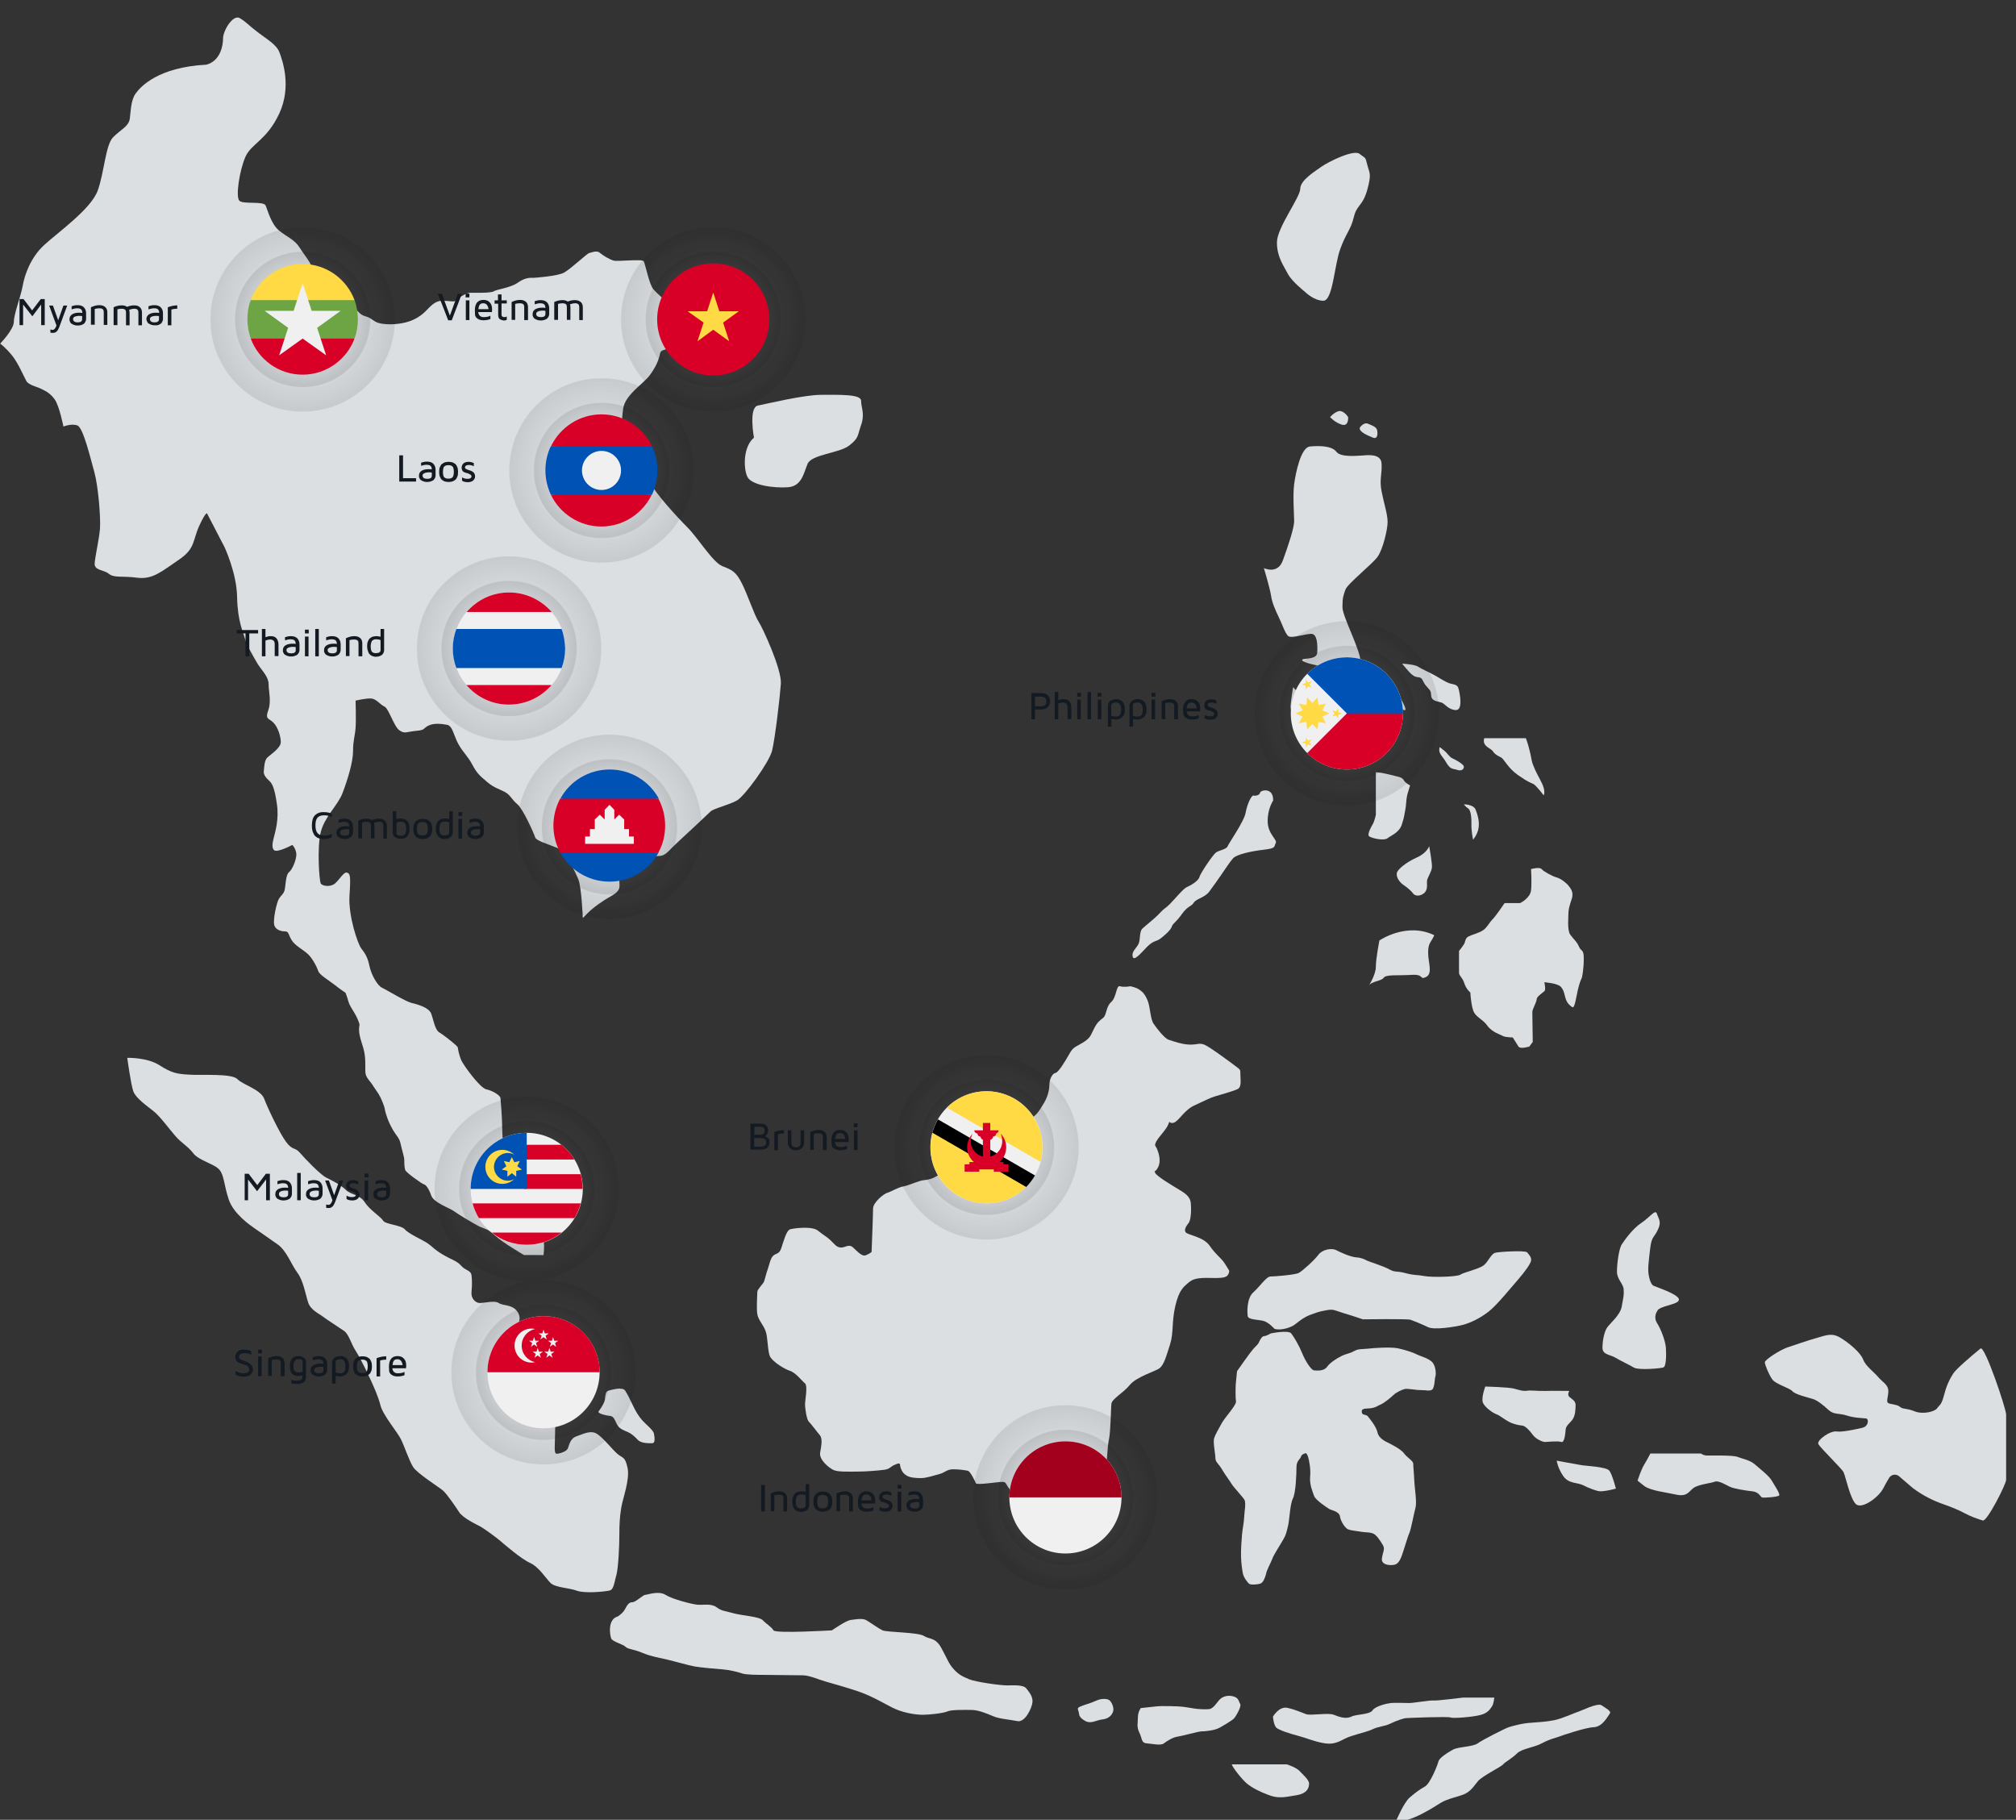<?xml version="1.0" encoding="utf-8"?>
<!-- Generator: Adobe Illustrator 22.0.1, SVG Export Plug-In . SVG Version: 6.00 Build 0)  -->
<svg version="1.1" id="Layer_1" xmlns="http://www.w3.org/2000/svg" xmlns:xlink="http://www.w3.org/1999/xlink" x="0px" y="0px"
	 viewBox="0 0 959.9 866.5" style="enable-background:new 0 0 959.9 866.5;" xml:space="preserve">
<rect x="0" y="0" width="959.9" height="866.5" fill="#333333" stroke="none"/>
<style type="text/css">
	.st0{fill:#DCDFE2;}
	.st1{fill:url(#SVGID_1_);}
	.st2{fill:url(#SVGID_2_);}
	.st3{fill:url(#SVGID_3_);}
	.st4{fill:#101010;}
	.st5{fill:url(#SVGID_4_);}
	.st6{fill:url(#SVGID_5_);}
	.st7{fill:url(#SVGID_6_);}
	.st8{fill:url(#SVGID_7_);}
	.st9{fill:url(#SVGID_8_);}
	.st10{fill:url(#SVGID_9_);}
	.st11{fill:url(#SVGID_10_);}
	.st12{fill:url(#SVGID_11_);}
	.st13{fill:url(#SVGID_12_);}
	.st14{fill:url(#SVGID_13_);}
	.st15{fill:url(#SVGID_14_);}
	.st16{fill:url(#SVGID_15_);}
	.st17{fill:url(#SVGID_16_);}
	.st18{fill:url(#SVGID_17_);}
	.st19{fill:url(#SVGID_18_);}
	.st20{fill:url(#SVGID_19_);}
	.st21{fill:url(#SVGID_20_);}
	.st22{fill:url(#SVGID_21_);}
	.st23{fill:url(#SVGID_22_);}
	.st24{fill:url(#SVGID_23_);}
	.st25{fill:url(#SVGID_24_);}
	.st26{fill:url(#SVGID_25_);}
	.st27{fill:url(#SVGID_26_);}
	.st28{fill:url(#SVGID_27_);}
	.st29{fill:url(#SVGID_28_);}
	.st30{fill:url(#SVGID_29_);}
	.st31{fill:url(#SVGID_30_);}
	.st32{fill:#131A22;}
	.st33{fill:#6DA544;}
	.st34{fill:#FFDA44;}
	.st35{fill:#D80027;}
	.st36{fill:#F0F0F0;}
	.st37{fill:#0052B4;}
	.st38{fill:#A2001D;}
</style>
<g>
	<path class="st0" d="M85.2,266.5c7.9-5.3,6.5-9.3,9.7-16.2c3.2-6.9,3.7-5.8,3.7-5.8l8.3,16c0,0,5.8,12.3,6,23.8
		c0.2,11.6,3,16.9,3.7,19.7c0.7,2.8,4.2,9,6.2,12.3c2.1,3.2,5.1,6,5.1,9.5s1.4,8.1-0.2,12.5s0.5,3.7,2.5,5.8
		c2.1,2.1,3.5,6.5,3.5,9.3s-5.1,6-6.5,7.4c-1.4,1.4-1.4,4.9-1.6,6.5s1.2,3.2,2.5,4.4c1.4,1.2,2.6,3.2,3.7,10.9
		c1.2,7.6-0.9,13.9-1.3,15.7c-0.4,1.9-1.5,5.1,0,6.5s8.7-2.5,8.7-2.5s1.6,1.6,1.9,4.2c0.2,2.5-1.9,7.6-3.5,8.8
		c-1.6,1.2-1.6,6.7-2.1,8.6c-0.5,1.8-1.4,2.1-2.6,3.9c-1.2,1.8-3,10.2-2.3,12.7s3.7,3,5.3,3s1.4,1.6,3,4.2s5.6,4.6,7.6,6.5
		c2.1,1.8,4.4,6.2,5,8.1s4.7,4.2,7.9,6.7s5.1,3.7,5.1,3.7s0.7,1.6,1.4,4.2c0.4,1.5,1.6,3.3,2.9,5.5c0.9,1.5,1.8,3.3,2.4,5.4
		c-0.7,3.7,0.2,6,1.8,11.3s0.5,10.7,1.2,12.7c0.7,2.1,2.3,3.2,3.7,5.6c1.4,2.3,3,3.5,5.1,9.7c0.9,5.1,3,9,4.2,11.1s3,3.7,3.5,6.2
		s1.8,6.5,1.8,7.9s0,3.7,0.5,4.9s7.9,6.5,8.8,6.7s2.3,1.8,3.5,5.3s8.8,6,10.7,7.4c1.8,1.4,10.6,6.7,12.7,7.6
		c2.1,0.9,4.2,1.2,7.2,4.2s13.6,9.2,13.6,9.2s5.1,0,9.3,0c0.9-7.2-0.7-9.5-1.8-11.3c-1.2-1.9-11.1-20.8-11.1-20.8
		s-6.5-14.8-6.7-25.9c-0.2-11.1-0.9-15.5-0.9-16.7s-3.5-3.5-6.7-4.2s-11.1-11.8-12-13.9s-1.6-5.3-1.6-6c0-0.6-4.5-4.2-7.3-6.2
		c-0.6-0.4-1.2-0.8-1.5-1c-2.1-1.2-2.8-6-3.9-9c-1.2-3-6.7-4.4-9.5-5.1s-11.8-6.2-13.9-7.2c-2.1-0.9-5.1-6-6-10.4s-2.3-6.2-3.9-8.3
		c-1.6-2.1-6.2-15.3-5.6-25.2c0.7-10,0.2-10.4-1.2-10.9s-3.5,3.2-5.6,5.1s-6.2,1.4-6.9,0s-1.8-16.9,0-24.3s8.1-12.7,10.4-18.7
		c2.3-6,5-14.7,5-19.9s0.9-7.1,1.2-11.1s0-13,0-13s5-1.2,7.5-1c2.4,0.2,4.2,2.9,6.2,3.8c2.1,0.9,4.5,9.4,7.1,11.3s3.5,0.7,8,0.3
		s3.1-1,5.7-2.4c2.6-1.4,6.2-1,9-0.5c2.2,0.4,2.8,3.2,4.2,6.5c0.3,0.8,0.7,1.7,1.2,2.6c2.4,4.3,4.5,5.7,6.8,10.1
		c2.3,4.3,3.7,5.2,6.9,8c3.3,2.8,5.6,3.3,8.3,4.7c2.8,1.4,3.5,3.8,6.1,5.9s7.8,13.5,8.5,15.8c0.3,1,2.7,2.1,5.5,3.1
		c3.3,1.3,7.1,2.5,8.1,3.7c1.7,2.1,5.4,9.4,6.9,13c1.6,3.7,2.2,18.6,2.2,18.6s1.7-1.7,2.8-2.8s3.5-3.1,7.3-5.6
		c3.8-2.4,4.9-2.6,6.4-4.3c1.6-1.7,0.7-3.5,0.9-7.8s3.5-9,3.5-9s11.1,0,14.9,0s4.5-2.1,9.4-6.6s14.2-13.2,15.6-14.6
		s8.7-3.1,12.5-5.2s15.4-18.2,16.8-23.7c1.4-5.6,3.7-25,4.2-31.9s-8.8-26.9-10.6-29.6c-1.9-2.8-5.1-12.5-7.9-18.1s-4.6-6.5-9.3-8.3
		c-4.6-1.8-11.6-13.4-16.7-18.5s-15.7-16.7-17.6-21.3s-6.9-9.7-10.7-13.4c-3.7-3.7-3.2-15.3-2.3-21.8c0.9-6.5,9.3-11.6,12.5-15.7
		c3.2-4.2,4.6-7.9,5.1-10.7s6.9-1.4,15.7-5.1c6.5-2.7,6-7.4,7.1-9.9c0,0-11.5-4.5-15-6.4s-9.2-6.9-11.1-9.2s-3.8-12-4.5-13.2
		s-12.2,0.2-14.2-0.3c-2.1-0.5-5.4-2.6-6.8-3.8c-1.4-1.2-4,0-5,0.2s-9,7.8-12.1,9.4c-3.1,1.6-13.9,2.4-14.6,2.4s-3.5-0.4-7.1,2.2
		s-10.4,3.3-11.6,4.2c-1.2,0.9-8.9,0.7-11.1,0.7c-2.3,0-6.6,3.1-7.1,3.8s-3.3,0-6.4,0c-3.1,0-5.2,2.4-6.2,3.3
		c-1,0.9-3.8,4.7-9.7,6.6c-4.6,1.5-10.1,1.6-13.5,0.9c-1-0.2-1.8-0.5-2.3-0.8c-2.4-1.4-2.3-1.9-5.4-2.8c-3.1-0.9-6.4-6.6-7.5-9.7
		c-1-3.1-3.5-3.1-5.6-3.1s-6.2-3.1-8.7-4.2s-2.8-1.4-2.8-4.5c0-3.1-3.8-7.3-6.2-11.1c-2.4-3.8-5.9-4.9-9.7-8s-5.4-9.6-6.4-11.9
		c-0.9-2.3-10.7-0.5-12.5-2.3c-1.9-1.8,0-14.3,2.8-20.8S127,66.9,133,54c6-13,1.4-25.5,0-29.2s-6.5-6.5-10.6-9.7
		c-4.2-3.2-5.1-4.6-8.3-6.5c-3.2-1.8-7.9,6-7.9,9.7s-1.4,10.7-7.9,12.5C75.2,32,66.9,41.3,64.6,44.5c-2.3,3.2-2.3,8.3-2.8,12
		s-4.2,5.1-7.9,8.8C50.2,69,49.7,82,46.5,90.8s-19,19.9-25.5,25.9s-9.3,14.3-10.2,19.4s-4.2,13.4-4.2,17.1c0,3.7-6.5,10.4-6.5,10.4
		s2.5,1.8,5.6,5.6c3,3.7,5.8,10.4,6.9,12.3c1.2,1.9,4.9,2.6,6.7,3.5s4.4,1.9,6.7,5.1c2.3,3.2,4.2,13,4.2,13s3.9-1.6,6.7-0.5
		c2.8,1.2,6.2,15.7,8.1,22.5c1.8,6.7,3,21.5,2.6,26.8c-0.5,5.3-2.1,12-2.5,16c-0.5,3.9,4.2,3.2,6.7,5.3c2.6,2.1,6.2,0.9,13.7,1.9
		C72.9,276,77.3,271.8,85.2,266.5z"/>
	<path class="st0" d="M375.2,232c6.5-0.5,7.4-6.5,9.3-11.1s15.3-5.1,19.9-8.8s3.7-4.2,5.6-9.7s0-8.3,0-11.6c0-3.2-10.6-2.8-19-2.8
		c-8.3,0-25.5,4.2-30.1,5.1c-4.6,0.9-1.9,15.3-1.9,15.3c-5.1,4.2-5.1,14.3-3.2,18.5C357.6,231.1,368.7,232.5,375.2,232z"/>
	<path class="st0" d="M621.4,139c0,0,4.2,4.2,8.7,4.2s5.2-16.7,8-24.5s5.1-9.3,6.5-15.3s4.2-5.1,6.4-13s1-7.9,0-12s-0.8-2.8-3.6-5.1
		s-14.8,3.7-18.1,6c-3.2,2.3-10.2,6.5-10.2,10.6S608,108.4,608,115.4s3.2,11.1,5.1,14.8C614.9,133.9,621.4,139,621.4,139z"/>
	<path class="st0" d="M608.7,293.5c1.7,3.4,3.1,7.9,4.6,9.3c1.4,1.4,8.1-1,11-1s3.1,5,2.9,8.9c-0.2,3.8-7.4,2.4-7.2,3.6
		s6.9,2.6,10.3,3.1c3.4,0.4,9.6-0.4,11.5-0.2c1.9,0.2,4.8,0.7,6-1.9c0.2-5.5-8.6-21.6-8.6-26.2s0.4-5.4,1.4-8.3s12.9-12.2,15.4-15.8
		c2.5-3.6,4.7-12.9,4.7-16.5s-1.8-9-2.9-14.7c-1.1-5.7,0.4-8.3,0-13.3s-7.9-3.6-9.3-3.6c-1.4,0-10.1,1.1-12.2-1.8
		c-2.2-2.9-8.3-2.9-12.6-2.5s-6.8,12.6-7.5,18s0,14.4,0,17.6c0,3.2-2.9,11.9-5.4,18.7s-9,3.6-9,3.6s2.9,9.7,3.4,13.1
		S607.1,290.1,608.7,293.5z"/>
	<path class="st0" d="M625,351c2.4,3.4,2.4,5.7,4.6,6.5c2.2,0.7,2.4,0.2,6-2.9s1.2-8.9,1-12s-6.5-6.7-7.7-7.2s-6.2-1.7-7.9-2.9
		c-1.7-1.2-5.3-5.3-5.3-5.3s-1.2,7.2-1.2,9.3s1.2,3.8,4.1,5.9C621.4,344.6,622.6,347.6,625,351z"/>
	<path class="st0" d="M663.8,334.5c1.8,0.7,4.1,4.1,5.2,3.6c1.1-0.5-3.1-7.2-3.1-7.2h-7.5C658.4,330.9,662,333.8,663.8,334.5z"/>
	<path class="st0" d="M671.7,320.7c0.9,0.7,1.6,1.6,3.8,1.8c2.2,0.2,1.6,2.2,4,4.6c2.3,2.5,1.6,2.2,2,4.5s3,2.3,4.8,2.9
		s3.2,3.4,6.8,3.6s2-7.8,1.4-10.1c-0.5-2.3-2.5-2-4.5-2.7s-3.4-1.8-6.6-3.6c-3.2-1.8-6.5-3.1-8.1-4.2c-1.6-1.2-7.7-1.5-7.7-1.5
		S670.8,319.9,671.7,320.7z"/>
	<path class="st0" d="M710.8,357.7c1.1,1.7,2.7,2.3,4,3s3.2,5,7.9,8.3s5.9,3.6,7.4,4.3c1.4,0.7,4.9,5.4,4.9,5.4s0.7-1.1,0-3.6
		s-2.3-4.7-4-8.4c-1.6-3.8-1.3-2.7-2.3-7.7c-1.1-5-2.2-7.5-2.2-7.5h-19.8C705.6,355.5,709.8,356.1,710.8,357.7z"/>
	<path class="st0" d="M688,357.7c-0.9-0.7-2.5-2-2.5-2c-0.9,3.2,1.3,4.1,3.2,7.5c2,3.4,3.2,2.7,5.2,3.4s3.2-0.4,3.1-1.6
		c-0.2-1.3-4.3-3.4-5.6-4C690.2,360.5,688.9,358.4,688,357.7z"/>
	<path class="st0" d="M665.2,369.7c-3.2-0.7-6.5-1.8-10.1-2V388c0,0-0.7,3.1-1.4,4.3s-2.9,5-1.8,5.9c1.1,0.9,7,2.3,8.8,0.9
		s5.6-2.7,6.8-6.6c1.3-4,1.1-4.5,1.6-6.8s0.4-5,0.9-7s1.4-4.7,1.4-4.7s-1.3-0.7-2.3-1.6S668.5,370.4,665.2,369.7z"/>
	<path class="st0" d="M674.6,408.3c-4.9,2.2-9.2,5.6-9.5,7.4c-0.4,1.8,1.1,4.3,3.2,5.7s3.9,3.1,4.5,4s2.7,1.8,5.1,0
		c2.3-1.8,1.3-4.7,1.6-6.3c0.4-1.6,2.2-4.3,2.3-6.1c0.2-1.8-1.3-10.1-1.3-10.1S679.4,406.2,674.6,408.3z"/>
	<path class="st0" d="M699,384.9c1.1,0.6,1.7,3.6,1.6,7.3c-0.1,3.7,0.8,7.6,0.8,7.6s2.2-2.5,2.6-5.6c0.5-3.1-0.4-6.1-1.4-8.7
		c-1.1-2.6-5.6-2.5-5.6-2.5S698,384.3,699,384.9z"/>
	<path class="st0" d="M546.2,450.8c3.1-3.1,4.3-2.4,6.2-3.8s5-4.1,5.5-5.7c0.5-1.7,1.9-1.9,4.8-6c2.9-4.1,4.6-3.6,5.7-5.5
		c1.2-1.9,5.3-2.4,7.4-5.3c2.2-2.9,3.6-5,5.3-7.4s4.3-6.5,6-8.4s8.6-3.4,14.6-4.1s4.8-1.4,5.7-3.1c1-1.7-3.6-4.1-3.8-10.1
		c-0.2-6.1,2.6-10.2,2.6-10.2c0.2-6.5-6-5-6.2-3.8s-2.2,1.7-3.1,1.4c-1-0.3-3.1,4.1-3.8,8.2s-8.1,14.6-8.6,16s-4.1,1.9-5.5,2.9
		s-7.4,9.8-7.9,11.7s-4.3,4.1-6,4.8c-1.7,0.7-6,6-8.1,8.1c-2.2,2.2-2.4,1.7-4.8,4.3c-2.4,2.6-6.5,5.7-8.1,7.2
		c-1.7,1.4-1,4.8-1.9,7.2c-1,2.4-3.4,3.6-2.9,6.2C539.8,458,543.1,454,546.2,450.8z"/>
	<path class="st0" d="M656.8,447.8c0,0-1.7,8.6-1.7,12.5s-3.4,9.1-3.4,9.1c1.2-2.2,6-2.2,7.1-3.8c1.1-1.7,6.6-1,13.1-1.4
		c6.5-0.5,3.8,2.6,7.1,1c3.3-1.7,1-6.7,1-11.6s1.4-4.7,2.9-8.3C669.7,438.9,656.8,447.8,656.8,447.8z"/>
	<path class="st0" d="M697.4,448.9c-0.4,1.1-2.7,3.9-2.7,3.9s0,8.7,0,10.3c0,1.6,1.6,2.2,2.5,5c0.9,2.9,2.9,4.5,2.9,4.5
		s0.2,5,1.3,8.4s4.5,4.1,6.8,7.4c2.3,3.2,6.5,4.3,7.4,4.9s4.7,0.7,4.7,0.7s1.8,2.9,2.7,4.3s5.2,0,5.2,0l1.6-2.2c0,0-0.2-12.9-0.2-14
		s0.4-1.6,0.7-2.5c0.4-0.9,1.4-3.1,1.4-4s2.7-2.9,3.6-3.6c0.9-0.7,0-4.3,0-4.3s6.3,0.4,7.9,2.2c1.6,1.8,1.6,3.6,2.3,5.7
		c0.7,2.2,2.2,3.4,3.2,4c1.1,0.5,1.8-4.9,2.5-7.9c0.7-3.1,1.4-5,1.8-5.7s1.1-4.9,1.1-9.6s-1.3-3.2-2.3-5.7c-1.1-2.5-2.5-3.4-4.1-5.6
		s-0.9-8.6-0.9-10.4s0.5-3.4,1.6-6.8s-0.9-5.2-1.6-6.2c-0.7-1-3.6-3.4-5.6-3.9s-6.3-2.9-7.2-4s-5,0-5,0s0.4,6.3,0,10.1
		c-0.4,3.8-5.2,6.1-5.2,6.1h-7.4c0,0-4.1,6.1-5.7,7.7c-1.6,1.6-2.7,4-4.5,5.2c-1.8,1.3-5.4,2.2-6.8,2.9
		C697.9,446.5,697.7,447.8,697.4,448.9z"/>
	<path class="st0" d="M647.6,203.4c-1.1,1.9,3.2,3.8,5.9,4.9c2.6,1.1,2.5-1.8,2.2-3.5c-0.4-1.7-2.9-2.4-4.5-3.1
		C649.4,201,647.6,203.4,647.6,203.4z"/>
	<path class="st0" d="M638.6,195.8c-2.2-0.7-5.3,2.8-5.3,2.8s2.3,2.6,5.6,3.6c3.4,1,3-3.6,3-3.6S640.7,196.5,638.6,195.8z"/>
	<path class="st0" d="M557.1,640.2c1.8-5.8,0.7-10.4,2.5-18.3c1.8-7.9,4.2-9.3,6.2-11.1c2.1-1.8,4.2-2.5,10.9-2.3s7.6-0.5,8.3-2.1
		s0-1.6-1.6-4.4c-1.6-2.8-4.4-4.4-7.4-8.8c-3-4.4-10.6-5.1-11.5-6.5s0.6-3.2,1.6-4.6c0.9-1.4,1.2-5.6,0.9-9c-0.2-3.5-3-5.1-6-6.9
		c-3-1.8-10-6-10.9-7.6s0,0,1.4-3s0.2-6.5-0.5-8.3c-0.7-1.9-1.6-1.4-0.5-3.7c1.2-2.3,4.9-5.8,5.8-8.3c0.9-2.5,0,0,2.5-0.7
		s4.9-6,10-8.3s6.5-3.2,9.5-4.2c3-0.9,8.8-2.5,10.9-3.5c2.1-0.9,1.4-4.4,1.4-6.9c0-2.5,0-2.3-2.1-3.9s-12.7-9.5-15.1-10.4
		c-2.3-0.9-3.2,0-6.7,0s-8.1-1.6-10.2-2.3c-2.1-0.7-5.6-5.3-7.2-7.6c-1.6-2.3-1.6-7.9-2.8-10.9s-2.3-4.2-3.9-5.3
		c-1.6-1.2-4.4-1.7-4.4-1.7s-3,0.6-4.9,0s-1.6,5.2-4.2,7.5c-2.6,2.3-2.1,6.2-3.9,7.6c-1.8,1.4-2.8,2.1-4.4,5.3
		c-1.6,3.2-1.6,4.2-5.3,6.5s-4.4,1.8-6.5,5.6c-2.1,3.7-5.1,8.6-6.5,8.8c-1.4,0.2-2.8,3-2.8,5.1s-0.5,5.6-2.5,9
		c-2.1,3.5-3.2,5.3-5.1,6.7c-1.8,1.4-2.5,1.6-3.9,2.3s-4.6,0-6-0.2s-2.5-0.5-4.2-4.2c-1.6-3.7-5.1-1.2-6.5-0.7s-1.9,3.2-3.7,4.9
		c-1.8,1.6-3,3.5-4.6,5.8s-1.9,4.6-4.9,6s-5.6,5.6-6.5,7.9c-0.9,2.3-0.2,2.3-3.5,4.9c-3.2,2.5-5.3,3.2-8.1,3.5
		c-2.8,0.2-7.2,2.5-10,3s-5.8,2.5-7.6,3c-1.8,0.5-6.9,4.6-6.9,7.6s-0.7,20.6-0.7,20.6s-0.9,0.9-2.8,1.6c-1.8,0.7-3.9-1.8-6-3.7
		s-3.7,0.1-5.8,0c-2.1,0-3.2-1.8-4.9-3.4c-1.6-1.6-3.2-2.3-6-4.6s-11.3-1.2-13.2-0.7c-1.9,0.5-3.2,5.8-4.2,8.7
		c-0.9,3-2.1,2.6-3.7,3.7c-1.6,1.2-2.1,4.6-2.8,6.5c-0.7,1.8-1.4,4.9-1.8,6c-0.5,1.2-3.2,3.7-3.2,4.9s-0.5,7.9,0,10.7
		s2.8,4.9,3.9,7.9c1.2,3,0.9,10.2,2.3,12.5s6.5,5.6,9.3,6.5s5.8,4.9,7.2,6c1.4,1.2,0,8.3,0,9.9c0,1.6,0.7,7.2,1.8,8.3
		c1.2,1.2,3.9,4.9,5.3,6.5c1.3,1.6,0.7,4.9,0.1,8.3s4.4,7.4,6.5,8.3c2.1,0.9,6.9,0.7,11.1,0.7s10.4-0.5,13.2-0.9
		c2.8-0.5,2.3-1.4,5.1-2.5c2.8-1.2,1.8,0,2.5,1.8c0.7,1.9,1.4,2.6,2.8,3.5s3.9,1.2,6.7,1.2c2.8,0,6-1.2,8.8-1.9s3.5-2.3,6.7-2.3
		s5.8,0.5,6.9,0.7c1.2,0.2,3.5,5.1,3.9,6c0.5,0.9,10.4-0.7,12.5-0.7s1.4,0.9,3.9,3.9s5.1,7.4,6.5,8.3c1.4,0.9,7.4,0.2,12,0
		s8.8-1.6,10-2.5s3.7-2.1,6.9-2.3s5.3-0.7,6.9-3.2c1.6-2.5,2.3-9,3.2-12.7s0.5-7.4,1.4-11.6c0.9-4.2,0.9-14.8,1.2-17.1
		c0.2-2.3,5.6-5.1,8.8-9s12.3-6.5,14.1-7.9C554.3,649.7,555.2,646,557.1,640.2z"/>
	<path class="st0" d="M696.7,630.8c3.8-1.1,7.8-3,12-6.2c4.2-3.3,10.4-11.1,14.1-15.3c3.6-4.2,5.9-7.5,6.2-9c0.3-1.6-1-3-1.9-4
		s-13-0.3-15.1,0.2s-3.3,4.3-5.7,6.1c-2.4,1.7-9.5,3.3-10.9,4.3c-1.4,1.1-13.5,1.4-17.2,0.7s-4.5-0.2-9-1.4s-4.7-0.2-7.5-1.7
		c-2.8-1.6-9.7-3.7-10.7-4.2s-2.4-1.4-5.2-1.6c-2.8-0.2-7.6-2.4-9.7-3.5c-2.1-1-6.4-0.3-8.3,2.2c-1.9,2.6-7.8,7.9-9.4,8.7
		c-1.6,0.9-11.3,1.7-13.4,1.7s-5.2,4.9-8.3,7.6c-3.1,2.8-2.9,9.5-2.6,11.3c0.3,1.7,4.7,1.6,7.3,2.2s5.4,3.8,5.4,3.8
		c2.8,1,8-0.5,10.1-2.3c2.1-1.7,4.2-3.3,6.9-4.3c2.8-1,4-1.6,7.6-2.2c3.7-0.7,3.8,0,8.5,1.4s9,2.9,9,2.9s21.3-0.3,22.7,0.2
		s5.4,2.1,8.3,3.5C682.8,633.4,692.9,631.8,696.7,630.8z"/>
	<path class="st0" d="M653.5,670.4c2.1-0.5,2.1-0.9,3.8-1.6c1.7-0.7,4.5-3,6.1-4.5s4.2-2.6,5.4-2.9c1.2-0.4,4.9,0.5,7.8,0.5
		c3,0,3.1,0.5,4.9,0c1.7-0.5,1.6-5.7,1.9-6.4c0.4-0.7,0.4-4.5-1.2-6.6c-1.6-2.1-5.9-3.1-7.6-4c-1.7-0.9-5.7-2.2-9-2.9
		s-11.3-0.2-14.6,0.2c-3.3,0.3-4.2,0-6.4,1.2s-3.5,1.1-5.9,2.3s-5.4,3.1-6.9,5.2c-1.6,2.1-4.9,1.7-6.2,1.6c-1.4-0.2-4.2-4.7-5.6-8.2
		c-1.4-3.5-3.8-7.6-5.2-9.4c-1.4-1.7-9.7,0-9.7,0s-2.2,1.3-3.2,1.3c-0.9,0-1.8,1.4-2.4,2.8c-0.6,1.4-1.5,1.8-3,3.6
		c-1.5,1.7-7.5,10.3-7.5,10.3s-0.5,4.7-0.6,6.1c-0.1,1.4-0.2,6.6,0.1,8.3s-5.3,7.6-6.8,10.4c-1.5,2.8-3,5.2-3.6,7.1
		c-0.6,1.8,0.6,7.6,0.6,9.5s1.6,2.7,3.1,5.3s3.7,5.4,4.7,7.1c1,1.6,5.1,5.9,6,7.4s0,5.6-0.1,8.2c-0.1,2.7-0.8,5.8-1,8.1
		s-0.6,7.5-0.5,10.8c0.1,3.2,0.5,6,0.9,8.1c0.5,2.1,2.1,3.9,2.8,4.7s4.2,0.5,5.6,0c1.4-0.5,2.4-3.5,2.7-4.9c0.2-1.4,2.2-5,2.9-6.9
		c0.7-2,4.2-7.3,5.3-9.3c1.2-2,1.5-3.5,2.2-6.4s0.9-10.2,2.3-13c1.4-2.8,1.7-11.6,1.7-14.8s1.7-3.8,2.1-5c0.3-1.2,1.6-1.5,2-1.7
		c0.3-0.2,0.9,0,1.4,1.6s1.4,5.9,1,9.7c-0.3,3.8,1.3,7.2,1.9,9c0.6,1.9,6.2,5.6,7.2,6.2c0.9,0.6,4.7,1.1,5.1,3.5
		c0.3,2.3,2.5,5.7,3.9,6.2c1.4,0.6,4.4,0.8,6.5,1.2c2.1,0.3,3.4,0.1,5.2,0.7c1.8,0.6,3.8,3.8,4.9,5.7c1,1.8,0,3-0.5,6.1
		s3.3,3.6,5.7,3.2c2.3-0.3,3.4-3,4.5-6.6c1.2-3.6,2.2-7.2,2.9-8.7s2.2-9.5,2.9-12s-0.5-9.8-0.6-12.7s-0.5-6.6-0.5-8.1
		s-2.8-2.8-4.4-5c-1.6-2.2-7.3-4.9-7.9-5.2c-0.6-0.3-4.2-1.9-4.7-4.7c-0.6-2.9-3.9-6.8-4.7-7.8c-0.9-1-2.8-0.2-2.8-2.1
		C648.1,670.2,651.4,670.9,653.5,670.4z"/>
	<path class="st0" d="M712.5,673.4c1.7,0.6,3.8,2.5,6.2,3.7s4.9,1.6,6.2,1.7c1.4,0.2,3.5,2.4,5,4.5c1.6,2.1,4.7,3.3,5.7,3.3
		s6.2-0.6,7.8,0c1.6,0.5,1.9-4.2,2.1-6.1c0.2-1.9,2.4-3.1,3.5-5s1.2-4.7,1.2-6.6s-1.9-2.8-3-3.8s0-2.8,0-2.8s-8-0.1-11.6,0
		s-6.6-0.4-8.5-0.1c-1.9,0.3-3.6-0.3-6.2-1c-2.6-0.7-13.7-1-13.7-1s-1.9,5-1.2,7.5C706.8,670,710.8,672.8,712.5,673.4z"/>
	<path class="st0" d="M752.8,697.6c-3-0.5-11.6-2.1-11.6-2.1s0.5,3.5,3.1,7.3s6.8,3,9.5,4.4c2.8,1.4,5.2,2.3,7.3,2.8
		s8.3-1.2,8.3-1.2s-1.7-6.6-3.1-8.5S755.7,698.1,752.8,697.6z"/>
	<path class="st0" d="M835.6,697.3c-2.4-2.1-5.7-2.6-8.3-3.6s-14.1-0.5-15.3-0.7s-2.1-0.9-2.1-0.9h-24.1c0,0-1.6,3.1-3,5.4
		c-1.4,2.3-3.1,7.5-3.1,7.5s0,0,3,2.4s10.1,3.1,15.6,4.3c5.6,1.2,6.1-2.3,8.7-3.6c2.6-1.4,7.8-1.9,9.5-2.6c1.7-0.7,5.4,1.6,7.1,2.4
		c1.7,0.9,7.8,1.9,10.8,2.2s3.8,2.5,4.5,2.9c0.7,0.3,7.5-0.2,8.2-0.9s-2.3-5-3.5-7.1C842.4,702.8,838,699.4,835.6,697.3z"/>
	<path class="st0" d="M792,651.1c1.4-0.5,1.4-6,1.2-9.3c-0.2-3.2-2.3-8.8-4.2-11.8s0-5.6,0-5.6c0.8-2.8,10.4-3,10.4-5.6
		s-11.6-6.2-12.3-6.7s-1.6-2.1-2.1-5.1s0-6.2,0.7-12.4c0.7-6.1,1.9-5.2,3.7-9.1c1.9-3.9,0.2-5.3-0.5-7.6s-3.2,1.6-7.4,4.4
		c-4.2,2.8-7.9,8.1-9.3,10.2c-1.4,2.1-2.3,9.3-2.3,13s3,5.6,3.2,8.5s-0.2,3.8-0.9,8s-5.6,8.1-6.9,10c-1.4,1.9-2.3,6.2-2.3,9.7
		s3.7,3.2,6.4,4.9c2.7,1.6,6.3,3.2,8.6,4.6C780.4,652.5,790.6,651.6,792,651.1z"/>
	<path class="st0" d="M943,642.1c-4.9,4-11.6,9.8-12.9,11.8c-2.1,3.2-3.5,6.5-4.6,10.9c-1.2,4.4-2.1,4.2-3.2,5.8
		c-1.2,1.6-6.7,3-10.7,1.4c-3.9-1.6-5.6-0.9-6.9-2.1c-1.4-1.2-4.4-1.2-5.6-1.8c-1.2-0.7,0-2.8,0-5.8s-2.8-4.2-4.9-6.7
		c-2.1-2.5-5.9-5.1-7.1-8.3c-1.2-3.2-6.5-7.7-10.6-10.2c-4.2-2.6-6.7-1.4-11.6,0c-4.9,1.4-9.9,3.2-13.6,4.4c-3.7,1.2-11.1,6-11,7.2
		s1.7,5.3,3.4,7.9c1.6,2.5,8.3,4.2,9.7,5.8s7.4,3,9.7,3.7s5.1,3,7.6,5.3s4.9,1.4,8.6,2.6c3.7,1.2,7.6,1.2,9.2,1.4
		c0.5,0.1,0.7,0.4,0.8,0.9c0.3,1.6-0.8,3.1-2.4,3.5c-3.4,0.8-9.9,2.2-12.3,1.8c-3.2-0.5-9.7,4.2-8.8,6s11.1,11.6,12,13.4
		c0.9,1.8,3.2,13,6,15.3s10.7-3.2,13-7.8c0.9-1.8,1.9-3.5,2.7-4.8c1-1.7,3.3-2,4.7-0.8l6.4,5.5c0.1,0.1,0.1,0.1,0.2,0.2l0.2,0.1
		c4.4,3.3,9.3,5.8,14.5,7.6c3.3,1.2,7,2.6,9.7,4.1c3.1,1.7,6.4,2.8,8.9,3.6c2,0.6,11.1-17.3,11.1-19.4v-31.1
		C955.2,670.8,945,640.4,943,642.1z"/>
	<path class="st0" d="M293.5,749.9c0.9-3.2,1.4-13.7,1.4-19s0.2-8.6,0.9-13c0.7-4.4,4.2-13.4,3-19s-2.3-4.4-4.9-6.7
		s-6.7-7.6-9.7-9.5c-3-1.8-6.2,0-9.7,1.2s-3.5,5.1-4.4,6.2c-0.9,1.2-3.7,2.1-5.1,2.1s-0.7-4.6-0.7-10c0-5.3,0.5-4.6,1.4-8.6
		c0.9-3.9,0-9.7,0-12.7s-3.2-6-4.9-10.7c-1.6-4.6-5.7-9.2-7.1-11.3c-1.4-2.1-4.9-1.6-6.3-1.7c-1.5-0.2-2.2-2.8-1.3-5s2.4-4.9,0-8
		s-6.6-2.4-8.7-3.8c-2.1-1.4-7.6,0.3-9.4,0c-1.7-0.3-3.8-2.1-3.5-5.2c0.3-3.1,0.3-5.6,0-8s-2.8-2.1-4.9-4.5
		c-2.1-2.4-4.5-2.8-8.9-5.4c-4.4-2.7-4.6-3.6-7.1-5.3s-9-4.5-10.8-6.6c-1.7-2.1-9.4-2.4-10.4-4.2s-6.2-4.9-8.7-8.7
		c-2.4-3.8-6.6-3.5-9-5.9s-6.6-4.5-9.4-5.9c-2.8-1.4-10.1-9-12.5-11.8s-3.5-1-6.6-5.2s-8.7-16-10.4-20.5s-10.1-6.6-12.8-9.4
		s-17.4-1.7-22.9-2.1c-5.6-0.3-8.3-0.7-14.2-4.5c-5.9-3.8-15.3-3.5-15.3-3.5s1.7,12.7,2.9,16c1.2,3.2,6.5,6.9,9.5,9.3
		c3,2.3,7.4,8.3,10.4,11.8s6,4.9,8.6,8.3c2.6,3.5,10.2,5.1,12.5,7.9c2.3,2.8,2.1,7.2,4.4,14.1c2.3,6.9,10.2,12.3,12.5,13.9
		c2.3,1.6,6.7,4.6,10.9,7.6s6.5,9.7,9.3,13.4s3.9,10.4,5.1,14.1c1.2,3.7,5.1,5.3,6.9,6.7c1.8,1.4,7.6,5.1,10.2,6.9
		c2.5,1.8,3.2,6,5.8,9.9c2.5,3.9,6.2,12,7.2,14.1c0.9,2.1,3.2,6.9,4.4,11.6c1.2,4.6,8.1,12.7,9.7,16c1.6,3.2,3.9,10.2,5.8,13.2
		c1.8,3,12.5,9.7,14.3,11.3s5.8,7.4,7.6,10.2s8.1,5.8,10.2,6.9c2.1,1.2,7.4,5.1,9.3,6.7c1.8,1.6,10.2,8.8,14.3,10.6
		c4.2,1.9,7.4,7.2,9.7,9.5s8.8,2.3,12.5,3.7s13,0.5,15.3,0C292.3,757.3,292.5,753.2,293.5,749.9z"/>
	<path class="st0" d="M305.8,676.3c-1.8-2.1-3.2-4.4-4.6-7.4s-2.2-4.6-3.5-6.7c-1.3-2.1-6.9-0.3-8.1,0s-1.4,2.2-1.6,4.2
		s-3.1,5.8-3.1,5.8c0.1,1,3.7,1.8,5.6,2c1.8,0.2,2.2,1.9,3.3,4.1c1.2,2.2,3.6,2.9,5.2,3.6c1.6,0.7,3.1,2,4.7,3.7s5.2,1.6,6.8,1.6
		c1.6,0,1.2-2.7,0.9-4.4C311.3,681.1,307.7,678.4,305.8,676.3z"/>
	<path class="st0" d="M479.4,802.5c-3.5,0-15.1-1.7-17.9-2.9s-4.7-1.9-7.3-4.7c-2.6-2.8-3.3-5.4-6.1-10.4c-2.8-5-5.6-3.8-8.3-5.6
		c-2.8-1.7-17.7-1.7-19.6-2.6c-1.9-0.9-5.9-3.8-7.8-4.9c-1.9-1-5.4-0.3-7.6,0c-2.2,0.4-8.7,4.9-8.7,4.9s-26.9,1.6-27.8,0
		s-3.5-3.1-5.2-4.9c-1.7-1.7-9.9-2.1-14.1-3.3s-5.2-0.9-7.8-2.8c-2.6-1.9-6.4-1-9-1.2s-12-2.6-15.3-4.7c-3.3-2.1-8.7,0-9.7,0
		s-4.5,3.5-6.1,3.5s-2.4,1.2-3.5,3.3s-3.5,3.5-3.5,3.5c-4.9,1.4-3.7,8.8-3.1,10.4c0.5,1.6,5.7,2.8,6.8,4s4.2,1.2,8.3,3
		c4.2,1.7,7.6,2.2,11.5,3.1c3.8,0.9,10.4,2.8,13.2,3.3c2.8,0.5,10.8,1.2,13.5,1.4s7.1,1.2,9,1.9s7.8,0.7,10.6,0.7s14.8,0.2,18.2,0.2
		s7.8,2.1,10.8,2.9c3,0.9,12.5,3.5,17.5,5.4s9,4.2,14.1,6.9s11.6,3.6,14.8,3.6c3.1,0,9.7-0.7,11.8-1.6c2.1-0.9,8.2-0.7,11.4-0.7
		c3.3,0,7.1,1.6,10.2,2.9c3.1,1.4,7.8,1.6,11.6,2.4c3.8,0.9,7.1-6.4,7.3-9c0.2-2.6-1.2-4.3-2.8-6.4
		C487.4,802.1,482.9,802.5,479.4,802.5z"/>
	<path class="st0" d="M521.9,809.8c-2.5,1.2-5.6,1.9-7.6,2.8s-0.7,1.4-0.5,3.6c0.2,2.2,3.7,3.6,3.7,3.6c2.5,0.8,4.4-0.7,7.4-1.1
		c3-0.3,4.6-2.1,5.1-3.8s-0.5-4-1.5-5.1S524.4,808.6,521.9,809.8z"/>
	<path class="st0" d="M590.5,811.3c-0.8-1.2-0.6-2.9-3.4-3.6s-5.3,0.2-6.7,1.9s-2.8,3.9-4.6,4.2c-1.9,0.2-5.7,0-7.3-0.3
		s-3.2-0.5-5.1-0.8c-1.9-0.3-10.8-0.5-12.8-0.2c-2.1,0.2-7.4,0.8-7.4,0.8s-1.4,1.7-1.4,4.4s-0.7,4.5,0.7,7.3s0.8,4.9,3.5,5.1
		s6.7,1.2,8.2,0s4.3-2.9,6.5-3.2s10-2.5,11.3-2.5c1.4,0,6-0.3,8.6-1.7c2.5-1.4,6-3.5,6.9-4.4S591.3,812.4,590.5,811.3z"/>
	<path class="st0" d="M612.7,840.1h-26.2c0.3,1.4,5,7.4,7.4,9.3s5.8,3.7,10.4,5.4c4.6,1.7,7.5,0.9,13,0s6-3.9,6-5.6s-3-4.3-4.6-6
		S612.7,840.1,612.7,840.1z"/>
	<path class="st0" d="M690.8,817.8c1,0.5,10.2-0.2,14.1-1.2s4.9-3.3,5.6-4.3s1-4,1-4h-14.8c0,0-12.7,1.6-14.1,1.4s-9.7,1.2-11.5,1.2
		c-1.7,0-7.1-0.2-8.9,0c-1.7,0.2-7.3,1.4-8.7,3.5s-7.5,1.7-10.1,3c-2.6,1.2-5.6,0.2-8.3-0.9s-10.9,0.5-13.2-0.3s-4.9-2.1-8.9-3
		s-6.9,4.2-6.9,4.2s0.3,3.6,1.4,5c1,1.4,7.5,3.3,10.9,4.2s6.8,2.4,11.3,3.3s6.8,0,10.4-1.9s9.9-3,13.2-4.5c3.3-1.6,5.9-1.4,8.7-2.8
		c2.8-1.4,6.6-2.6,7.3-2.6C670.2,818,689.8,817.2,690.8,817.8z"/>
	<path class="st0" d="M762.6,812c-1.9-1.4-10,2.8-11.6,3.2c-1.6,0.5-7.4,3.2-11.1,3.9c-3.7,0.7-6.7,0.9-10.9,1.2
		c-4.2,0.2-9,1.6-10.6,2.1s-12.5,6-14.8,7.7s-9.3,1.6-11.8,3s-6.5,3.9-6.9,5.6s-3.9,10.6-6.5,12c-2.5,1.4-4.4,2.8-7.2,5.2
		s-6.5,11.2-6.5,11.2c7.2,0.9,18.7-7.2,21.5-8.8s5.3-2.1,9.7-3.5s5.8-4.4,7.9-6.8c2.1-2.4,11.1-6.8,11.9-7.9c0.8-1,4.3-2.9,6.6-5.2
		s8.1-2.8,11.8-4.8s6-2.4,7.9-3.1s12.7-4.4,16.9-4.6c4.2-0.2,6.7-5.3,7.6-6.5C767.4,814.7,764.4,813.3,762.6,812z"/>
</g>
<g>
	
		<radialGradient id="SVGID_1_" cx="347.175" cy="626.693" r="49.615" gradientTransform="matrix(0.886 0 0 -0.886 -21.057 778.945)" gradientUnits="userSpaceOnUse">
		<stop  offset="0" style="stop-color:#FFFFFF;stop-opacity:0"/>
		<stop  offset="1" style="stop-color:#101010;stop-opacity:0.1"/>
	</radialGradient>
	<circle class="st1" cx="286.4" cy="224" r="43.9"/>
	
		<radialGradient id="SVGID_2_" cx="347.175" cy="626.693" r="36.374" gradientTransform="matrix(0.886 0 0 -0.886 -21.057 778.945)" gradientUnits="userSpaceOnUse">
		<stop  offset="0" style="stop-color:#FFFFFF;stop-opacity:0"/>
		<stop  offset="1" style="stop-color:#101010;stop-opacity:0.1"/>
	</radialGradient>
	<circle class="st2" cx="286.4" cy="224" r="32.2"/>
	
		<radialGradient id="SVGID_3_" cx="378.412" cy="618.791" r="15.96" gradientTransform="matrix(0.836 0 0 -0.836 -30.046 741.524)" gradientUnits="userSpaceOnUse">
		<stop  offset="0" style="stop-color:#FFFFFF;stop-opacity:0"/>
		<stop  offset="1" style="stop-color:#101010;stop-opacity:0.1"/>
	</radialGradient>
	<circle class="st3" cx="286.4" cy="224" r="13.3"/>
	<circle class="st4" cx="286.4" cy="224" r="7.2"/>
</g>
<g>
	
		<radialGradient id="SVGID_4_" cx="308.473" cy="240.752" r="49.832" gradientTransform="matrix(0.883 0 0 -0.883 -21.483 778.63)" gradientUnits="userSpaceOnUse">
		<stop  offset="0" style="stop-color:#FFFFFF;stop-opacity:0"/>
		<stop  offset="1" style="stop-color:#101010;stop-opacity:0.1"/>
	</radialGradient>
	<circle class="st5" cx="250.8" cy="566.1" r="43.9"/>
	
		<radialGradient id="SVGID_5_" cx="308.551" cy="240.752" r="36.458" gradientTransform="matrix(0.883 0 0 -0.883 -21.483 778.63)" gradientUnits="userSpaceOnUse">
		<stop  offset="0" style="stop-color:#FFFFFF;stop-opacity:0"/>
		<stop  offset="1" style="stop-color:#101010;stop-opacity:0.1"/>
	</radialGradient>
	<circle class="st6" cx="250.8" cy="566.1" r="32.2"/>
	
		<radialGradient id="SVGID_6_" cx="337.45" cy="210.123" r="16.001" gradientTransform="matrix(0.834 0 0 -0.834 -30.443 741.335)" gradientUnits="userSpaceOnUse">
		<stop  offset="0" style="stop-color:#FFFFFF;stop-opacity:0"/>
		<stop  offset="1" style="stop-color:#101010;stop-opacity:0.1"/>
	</radialGradient>
	<circle class="st7" cx="250.8" cy="566.1" r="13.3"/>
	<circle class="st4" cx="250.8" cy="566.1" r="7.2"/>
</g>
<g>
	
		<radialGradient id="SVGID_7_" cx="298.95" cy="532.302" r="49.839" gradientTransform="matrix(0.883 0 0 -0.883 -21.483 778.63)" gradientUnits="userSpaceOnUse">
		<stop  offset="0" style="stop-color:#FFFFFF;stop-opacity:0"/>
		<stop  offset="1" style="stop-color:#101010;stop-opacity:0.1"/>
	</radialGradient>
	<circle class="st8" cx="242.4" cy="308.8" r="43.9"/>
	
		<radialGradient id="SVGID_8_" cx="298.95" cy="532.302" r="36.504" gradientTransform="matrix(0.883 0 0 -0.883 -21.483 778.63)" gradientUnits="userSpaceOnUse">
		<stop  offset="0" style="stop-color:#FFFFFF;stop-opacity:0"/>
		<stop  offset="1" style="stop-color:#101010;stop-opacity:0.1"/>
	</radialGradient>
	<circle class="st9" cx="242.4" cy="308.8" r="32.2"/>
	
		<radialGradient id="SVGID_9_" cx="327.35" cy="518.887" r="16.001" gradientTransform="matrix(0.834 0 0 -0.834 -30.443 741.335)" gradientUnits="userSpaceOnUse">
		<stop  offset="0" style="stop-color:#FFFFFF;stop-opacity:0"/>
		<stop  offset="1" style="stop-color:#101010;stop-opacity:0.1"/>
	</radialGradient>
	<circle class="st10" cx="242.4" cy="308.8" r="13.3"/>
	<circle class="st4" cx="242.4" cy="308.8" r="7.2"/>
</g>
<g>
	
		<radialGradient id="SVGID_10_" cx="748.045" cy="497.315" r="47.411" gradientTransform="matrix(0.927 0 0 -0.927 -51.965 800.577)" gradientUnits="userSpaceOnUse">
		<stop  offset="0" style="stop-color:#FFFFFF;stop-opacity:0"/>
		<stop  offset="1" style="stop-color:#101010;stop-opacity:0.1"/>
	</radialGradient>
	<circle class="st11" cx="641.3" cy="339.7" r="43.9"/>
	
		<radialGradient id="SVGID_11_" cx="748.045" cy="497.315" r="34.712" gradientTransform="matrix(0.927 0 0 -0.927 -51.965 800.577)" gradientUnits="userSpaceOnUse">
		<stop  offset="0" style="stop-color:#FFFFFF;stop-opacity:0"/>
		<stop  offset="1" style="stop-color:#101010;stop-opacity:0.1"/>
	</radialGradient>
	<circle class="st12" cx="641.3" cy="339.7" r="32.2"/>
	
		<radialGradient id="SVGID_12_" cx="802.82" cy="481.715" r="15.239" gradientTransform="matrix(0.875 0 0 -0.875 -61.372 761.417)" gradientUnits="userSpaceOnUse">
		<stop  offset="0" style="stop-color:#FFFFFF;stop-opacity:0"/>
		<stop  offset="1" style="stop-color:#101010;stop-opacity:0.1"/>
	</radialGradient>
	<circle class="st13" cx="641.3" cy="339.7" r="13.3"/>
	<circle class="st4" cx="641.3" cy="339.7" r="7.2"/>
</g>
<g>
	
		<radialGradient id="SVGID_13_" cx="556.612" cy="263.215" r="49.792" gradientTransform="matrix(0.883 0 0 -0.883 -21.483 778.63)" gradientUnits="userSpaceOnUse">
		<stop  offset="0" style="stop-color:#FFFFFF;stop-opacity:0"/>
		<stop  offset="1" style="stop-color:#101010;stop-opacity:0.1"/>
	</radialGradient>
	<circle class="st14" cx="469.7" cy="546.3" r="43.9"/>
	
		<radialGradient id="SVGID_14_" cx="556.612" cy="263.215" r="36.457" gradientTransform="matrix(0.883 0 0 -0.883 -21.483 778.63)" gradientUnits="userSpaceOnUse">
		<stop  offset="0" style="stop-color:#FFFFFF;stop-opacity:0"/>
		<stop  offset="1" style="stop-color:#101010;stop-opacity:0.1"/>
	</radialGradient>
	<circle class="st15" cx="469.7" cy="546.3" r="32.2"/>
	
		<radialGradient id="SVGID_15_" cx="600.109" cy="233.947" r="15.992" gradientTransform="matrix(0.834 0 0 -0.834 -30.443 741.335)" gradientUnits="userSpaceOnUse">
		<stop  offset="0" style="stop-color:#FFFFFF;stop-opacity:0"/>
		<stop  offset="1" style="stop-color:#101010;stop-opacity:0.1"/>
	</radialGradient>
	<circle class="st16" cx="469.7" cy="546.3" r="13.3"/>
	<circle class="st4" cx="469.7" cy="546.3" r="7.2"/>
</g>
<g>
	
		<radialGradient id="SVGID_16_" cx="317.588" cy="141.845" r="49.781" gradientTransform="matrix(0.883 0 0 -0.883 -21.483 778.63)" gradientUnits="userSpaceOnUse">
		<stop  offset="0" style="stop-color:#FFFFFF;stop-opacity:0"/>
		<stop  offset="1" style="stop-color:#101010;stop-opacity:0.1"/>
	</radialGradient>
	<circle class="st17" cx="258.8" cy="653.4" r="43.9"/>
	
		<radialGradient id="SVGID_17_" cx="317.588" cy="141.845" r="36.447" gradientTransform="matrix(0.883 0 0 -0.883 -21.483 778.63)" gradientUnits="userSpaceOnUse">
		<stop  offset="0" style="stop-color:#FFFFFF;stop-opacity:0"/>
		<stop  offset="1" style="stop-color:#101010;stop-opacity:0.1"/>
	</radialGradient>
	<circle class="st18" cx="258.8" cy="653.4" r="32.2"/>
	
		<radialGradient id="SVGID_18_" cx="347.081" cy="105.344" r="16.012" gradientTransform="matrix(0.834 0 0 -0.834 -30.443 741.335)" gradientUnits="userSpaceOnUse">
		<stop  offset="0" style="stop-color:#FFFFFF;stop-opacity:0"/>
		<stop  offset="1" style="stop-color:#101010;stop-opacity:0.1"/>
	</radialGradient>
	<circle class="st19" cx="258.8" cy="653.4" r="13.3"/>
	<circle class="st4" cx="258.8" cy="653.4" r="7.2"/>
</g>
<g>
	
		<radialGradient id="SVGID_19_" cx="596.633" cy="74.36" r="47.47" gradientTransform="matrix(0.925 0 0 -0.925 -44.26 781.756)" gradientUnits="userSpaceOnUse">
		<stop  offset="0" style="stop-color:#FFFFFF;stop-opacity:0"/>
		<stop  offset="1" style="stop-color:#101010;stop-opacity:0.1"/>
	</radialGradient>
	<circle class="st20" cx="507.3" cy="713" r="43.9"/>
	
		<radialGradient id="SVGID_20_" cx="596.633" cy="74.36" r="34.742" gradientTransform="matrix(0.925 0 0 -0.925 -44.26 781.756)" gradientUnits="userSpaceOnUse">
		<stop  offset="0" style="stop-color:#FFFFFF;stop-opacity:0"/>
		<stop  offset="1" style="stop-color:#101010;stop-opacity:0.1"/>
	</radialGradient>
	<circle class="st21" cx="507.3" cy="713" r="32.2"/>
	
		<radialGradient id="SVGID_21_" cx="642.482" cy="33.896" r="15.274" gradientTransform="matrix(0.873 0 0 -0.873 -53.646 742.684)" gradientUnits="userSpaceOnUse">
		<stop  offset="0" style="stop-color:#FFFFFF;stop-opacity:0"/>
		<stop  offset="1" style="stop-color:#101010;stop-opacity:0.1"/>
	</radialGradient>
	<circle class="st22" cx="507.3" cy="713" r="13.3"/>
	<circle class="st4" cx="507.3" cy="713" r="7.2"/>
</g>
<g>
	
		<radialGradient id="SVGID_22_" cx="353.151" cy="436.168" r="49.781" gradientTransform="matrix(0.883 0 0 -0.883 -21.483 778.63)" gradientUnits="userSpaceOnUse">
		<stop  offset="0" style="stop-color:#FFFFFF;stop-opacity:0"/>
		<stop  offset="1" style="stop-color:#101010;stop-opacity:0.1"/>
	</radialGradient>
	<circle class="st23" cx="290.2" cy="393.7" r="43.9"/>
	
		<radialGradient id="SVGID_23_" cx="353.151" cy="436.168" r="36.447" gradientTransform="matrix(0.883 0 0 -0.883 -21.483 778.63)" gradientUnits="userSpaceOnUse">
		<stop  offset="0" style="stop-color:#FFFFFF;stop-opacity:0"/>
		<stop  offset="1" style="stop-color:#101010;stop-opacity:0.1"/>
	</radialGradient>
	<circle class="st24" cx="290.2" cy="393.7" r="32.2"/>
	
		<radialGradient id="SVGID_24_" cx="384.74" cy="416.992" r="15.996" gradientTransform="matrix(0.834 0 0 -0.834 -30.443 741.335)" gradientUnits="userSpaceOnUse">
		<stop  offset="0" style="stop-color:#FFFFFF;stop-opacity:0"/>
		<stop  offset="1" style="stop-color:#101010;stop-opacity:0.1"/>
	</radialGradient>
	<circle class="st25" cx="290.2" cy="393.7" r="13.3"/>
	<circle class="st4" cx="290.2" cy="393.7" r="7.2"/>
</g>
<g>
	
		<radialGradient id="SVGID_25_" cx="407.323" cy="709.827" r="47.617" gradientTransform="matrix(0.923 0 0 -0.923 -36.233 807.036)" gradientUnits="userSpaceOnUse">
		<stop  offset="0" style="stop-color:#FFFFFF;stop-opacity:0"/>
		<stop  offset="1" style="stop-color:#101010;stop-opacity:0.1"/>
	</radialGradient>
	<circle class="st26" cx="339.6" cy="152.1" r="43.9"/>
	
		<radialGradient id="SVGID_26_" cx="407.394" cy="709.827" r="34.866" gradientTransform="matrix(0.923 0 0 -0.923 -36.233 807.036)" gradientUnits="userSpaceOnUse">
		<stop  offset="0" style="stop-color:#FFFFFF;stop-opacity:0"/>
		<stop  offset="1" style="stop-color:#101010;stop-opacity:0.1"/>
	</radialGradient>
	<circle class="st27" cx="339.6" cy="152.1" r="32.2"/>
	
		<radialGradient id="SVGID_27_" cx="442.108" cy="706.812" r="15.305" gradientTransform="matrix(0.872 0 0 -0.872 -45.599 768.046)" gradientUnits="userSpaceOnUse">
		<stop  offset="0" style="stop-color:#FFFFFF;stop-opacity:0"/>
		<stop  offset="1" style="stop-color:#101010;stop-opacity:0.1"/>
	</radialGradient>
	<circle class="st28" cx="339.6" cy="152.1" r="13.3"/>
	<circle class="st4" cx="339.6" cy="152.1" r="7.2"/>
</g>
<g>
	
		<radialGradient id="SVGID_28_" cx="187.594" cy="709.8" r="49.742" gradientTransform="matrix(0.883 0 0 -0.883 -21.483 778.63)" gradientUnits="userSpaceOnUse">
		<stop  offset="0" style="stop-color:#FFFFFF;stop-opacity:0"/>
		<stop  offset="1" style="stop-color:#101010;stop-opacity:0.1"/>
	</radialGradient>
	<circle class="st29" cx="144.1" cy="152.1" r="43.9"/>
	
		<radialGradient id="SVGID_29_" cx="187.513" cy="709.8" r="36.448" gradientTransform="matrix(0.883 0 0 -0.883 -21.483 778.63)" gradientUnits="userSpaceOnUse">
		<stop  offset="0" style="stop-color:#FFFFFF;stop-opacity:0"/>
		<stop  offset="1" style="stop-color:#101010;stop-opacity:0.1"/>
	</radialGradient>
	<circle class="st30" cx="144.1" cy="152.1" r="32.2"/>
	
		<radialGradient id="SVGID_30_" cx="209.291" cy="706.772" r="16.001" gradientTransform="matrix(0.834 0 0 -0.834 -30.443 741.335)" gradientUnits="userSpaceOnUse">
		<stop  offset="0" style="stop-color:#FFFFFF;stop-opacity:0"/>
		<stop  offset="1" style="stop-color:#101010;stop-opacity:0.1"/>
	</radialGradient>
	<circle class="st31" cx="144.1" cy="152.1" r="13.4"/>
	<circle class="st4" cx="144.1" cy="152.1" r="7.3"/>
</g>
<g>
	<path class="st32" d="M208.5,139.9h1.9l3.8,10.4l3.8-10.4h1.9l-4.8,12.6h-1.7L208.5,139.9z"/>
	<path class="st32" d="M221.7,141.6v-1.8h1.8v1.8H221.7z M221.8,152.4V143h1.7v9.4H221.8z"/>
	<path class="st32" d="M226.1,147.8c0-3.3,1.4-5,4.1-5c0,0,0,0,0,0c1.3,0,2.3,0.4,3,1.2c0.8,0.8,1.1,1.9,1.1,3.3
		c0,0.4,0,0.9-0.1,1.3h-6.5c0.2,1.6,1.1,2.4,2.6,2.4c1.3,0,2.4-0.2,3.2-0.7v1.6c-1,0.4-2.1,0.6-3.3,0.6c0,0,0,0-0.1,0
		c-0.6,0-1.1-0.1-1.5-0.2c-0.5-0.1-0.9-0.4-1.4-0.7c-0.4-0.3-0.8-0.8-1-1.5C226.2,149.6,226.1,148.8,226.1,147.8z M227.8,147.2h4.8
		c0-0.3-0.1-0.6-0.2-0.9c-0.1-0.3-0.2-0.6-0.4-0.9s-0.4-0.5-0.7-0.7c-0.3-0.2-0.7-0.3-1.1-0.3c-0.8,0-1.4,0.2-1.7,0.6
		C228.1,145.5,227.9,146.2,227.8,147.2z"/>
	<path class="st32" d="M235.5,144.5V143h1.6v-2.8h1.7v2.8h2.5v1.5h-2.5v5.4c0,0.7,0.5,1.1,1.4,1.1c0,0,0,0,0,0
		c0.4,0,0.8-0.1,1.1-0.3v1.6c-0.4,0.2-0.9,0.3-1.3,0.3c0,0,0,0,0,0c-0.2,0-0.5,0-0.7-0.1c-0.3-0.1-0.6-0.2-0.9-0.3
		c-0.4-0.2-0.7-0.4-0.9-0.8c-0.2-0.4-0.3-0.9-0.3-1.5v-5.3H235.5z"/>
	<path class="st32" d="M243.6,152.4v-8.6c1.3-0.6,2.6-1,4-1c1.2,0,2.1,0.3,2.8,0.9c0.7,0.6,1,1.5,1,2.6v6.1h-1.8v-6.2
		c0-0.6-0.1-1-0.4-1.3c-0.3-0.3-0.9-0.5-1.7-0.5c-0.8,0-1.5,0.1-2.2,0.3v7.6H243.6z"/>
	<path class="st32" d="M253.6,149.5c0-0.9,0.4-1.7,1.2-2.2s1.9-0.8,3.2-0.8c0.6,0,1.2,0,1.7,0.1c0-0.8-0.3-1.4-0.6-1.7
		c-0.4-0.3-1-0.5-1.9-0.5c-0.8,0-1.7,0.2-2.6,0.5v-1.5c0.9-0.3,1.8-0.5,2.8-0.5c1.3,0,2.3,0.3,3,1c0.7,0.7,1.1,1.7,1.1,2.9v2.7
		c0,0.2,0,0.4-0.1,0.6c0,0.2-0.1,0.5-0.3,0.8c-0.2,0.3-0.4,0.6-0.6,0.8c-0.3,0.2-0.6,0.4-1.2,0.6s-1.1,0.3-1.8,0.3
		c-0.7,0-1.3-0.1-1.8-0.3s-0.9-0.4-1.2-0.6c-0.3-0.2-0.5-0.5-0.6-0.8c-0.2-0.3-0.3-0.6-0.3-0.8C253.6,149.9,253.6,149.7,253.6,149.5
		z M255.3,149.4c0,1.1,0.8,1.6,2.3,1.6c0,0,0,0,0,0c1.4,0,2.1-0.5,2.1-1.5V148c-0.5-0.1-1-0.1-1.6-0.1c-0.3,0-0.5,0-0.8,0.1
		c-0.3,0-0.6,0.1-0.9,0.2c-0.3,0.1-0.6,0.3-0.8,0.5C255.4,148.9,255.3,149.1,255.3,149.4z"/>
	<path class="st32" d="M263.9,152.4v-8.6c1.3-0.6,2.6-0.9,3.9-0.9c1,0,1.9,0.2,2.5,0.7c1.2-0.5,2.3-0.7,3.4-0.7
		c1.2,0,2.1,0.3,2.8,0.9c0.7,0.6,1,1.5,1,2.6v6h-1.7v-6.2c0-0.5-0.1-1-0.4-1.3s-0.8-0.5-1.5-0.5c-0.8,0-1.7,0.2-2.5,0.5
		c0.1,0.4,0.2,0.8,0.2,1.3c0,0,0,0,0,0.1v6h-1.7v-6.1c0-0.6-0.1-1-0.4-1.3s-0.9-0.5-1.7-0.5c-0.7,0-1.4,0.1-2.1,0.3v7.6H263.9z"/>
</g>
<g>
	<path class="st32" d="M9.3,154.8v-12.4h1.9l4.1,5.4l4.1-5.4h1.9v12.4h-1.7V145l-4.2,5.6L11,145v9.8H9.3z"/>
	<path class="st32" d="M23.4,145.5h1.8l2.5,7l2.5-7H32l-3.8,10.3c-0.7,1.8-1.6,2.7-2.9,2.7h0c-0.4,0-0.8,0-1.3-0.1v-1.5
		c0.4,0.1,0.7,0.1,1,0.2c0.8,0,1.4-0.7,1.9-2.1L23.4,145.5z"/>
	<path class="st32" d="M33.1,151.9c0-0.9,0.4-1.6,1.2-2.2c0.8-0.5,1.8-0.8,3.2-0.8c0.6,0,1.1,0,1.7,0.1c0-0.8-0.2-1.3-0.6-1.7
		s-1-0.5-1.9-0.5c-0.8,0-1.7,0.2-2.6,0.5v-1.5c0.9-0.3,1.8-0.5,2.8-0.5c1.3,0,2.3,0.3,3,1c0.7,0.7,1.1,1.6,1.1,2.9v2.7
		c0,0.2,0,0.4-0.1,0.6s-0.1,0.4-0.3,0.8c-0.1,0.3-0.4,0.6-0.6,0.8c-0.3,0.2-0.6,0.4-1.1,0.6S37.7,155,37,155c-0.7,0-1.3-0.1-1.8-0.3
		s-0.9-0.4-1.2-0.6c-0.3-0.2-0.5-0.5-0.6-0.8c-0.2-0.3-0.3-0.6-0.3-0.8C33.1,152.3,33.1,152.1,33.1,151.9z M34.8,151.9
		c0,1,0.7,1.6,2.2,1.6c0,0,0,0,0,0c1.4,0,2.1-0.5,2.1-1.5v-1.5c-0.4-0.1-1-0.1-1.6-0.1c-0.2,0-0.5,0-0.8,0.1c-0.3,0-0.6,0.1-0.9,0.2
		c-0.3,0.1-0.6,0.3-0.8,0.5C34.9,151.3,34.8,151.6,34.8,151.9z"/>
	<path class="st32" d="M43.3,154.8v-8.5c1.3-0.6,2.6-1,4-1c1.2,0,2.1,0.3,2.8,0.9c0.7,0.6,1,1.5,1,2.5v6h-1.7v-6.1
		c0-0.5-0.1-1-0.4-1.3c-0.3-0.3-0.8-0.5-1.7-0.5c-0.8,0-1.5,0.1-2.2,0.3v7.5H43.3z"/>
	<path class="st32" d="M54.1,154.8v-8.5c1.2-0.6,2.5-0.9,3.9-0.9c1,0,1.8,0.2,2.5,0.7c1.2-0.5,2.3-0.7,3.4-0.7
		c1.2,0,2.1,0.3,2.7,0.9c0.7,0.6,1,1.5,1,2.6v6h-1.7v-6.1c0-0.5-0.1-1-0.4-1.3s-0.8-0.5-1.5-0.5c-0.8,0-1.6,0.2-2.5,0.5
		c0.1,0.4,0.2,0.8,0.2,1.3c0,0,0,0,0,0.1v6H60v-6.1c0-0.5-0.1-1-0.4-1.3c-0.3-0.3-0.9-0.5-1.7-0.5c-0.7,0-1.3,0.1-2,0.3v7.5H54.1z"
		/>
	<path class="st32" d="M69.7,151.9c0-0.9,0.4-1.6,1.2-2.2c0.8-0.5,1.8-0.8,3.2-0.8c0.6,0,1.1,0,1.7,0.1c0-0.8-0.2-1.3-0.6-1.7
		s-1-0.5-1.9-0.5c-0.8,0-1.7,0.2-2.6,0.5v-1.5c0.9-0.3,1.8-0.5,2.8-0.5c1.3,0,2.3,0.3,3,1c0.7,0.7,1.1,1.6,1.1,2.9v2.7
		c0,0.2,0,0.4-0.1,0.6c0,0.2-0.1,0.4-0.3,0.8c-0.1,0.3-0.4,0.6-0.6,0.8c-0.3,0.2-0.6,0.4-1.1,0.6c-0.5,0.2-1.1,0.2-1.8,0.2
		c-0.7,0-1.3-0.1-1.8-0.3c-0.5-0.2-0.9-0.4-1.2-0.6c-0.3-0.2-0.5-0.5-0.6-0.8c-0.2-0.3-0.3-0.6-0.3-0.8
		C69.8,152.3,69.7,152.1,69.7,151.9z M71.4,151.9c0,1,0.7,1.6,2.2,1.6c0,0,0,0,0,0c1.4,0,2.1-0.5,2.1-1.5v-1.5
		c-0.4-0.1-1-0.1-1.6-0.1c-0.2,0-0.5,0-0.8,0.1c-0.3,0-0.6,0.1-0.9,0.2c-0.3,0.1-0.6,0.3-0.8,0.5C71.5,151.3,71.4,151.6,71.4,151.9z
		"/>
	<path class="st32" d="M79.9,154.8v-8.5c1.5-0.6,3.1-0.9,4.5-0.9v1.6c-0.9,0-1.9,0.1-2.8,0.4v7.5H79.9z"/>
</g>
<g>
	<path class="st32" d="M190.1,229.4v-12.6h1.8v10.9h6.2v1.6H190.1z"/>
	<path class="st32" d="M199.5,226.4c0-0.9,0.4-1.7,1.2-2.2s1.9-0.8,3.2-0.8c0.6,0,1.2,0,1.7,0.1c0-0.8-0.3-1.4-0.6-1.7
		c-0.4-0.3-1-0.5-1.9-0.5c-0.8,0-1.7,0.2-2.6,0.5v-1.5c0.9-0.3,1.8-0.5,2.8-0.5c1.3,0,2.3,0.3,3,1s1.1,1.7,1.1,2.9v2.7
		c0,0.2,0,0.4-0.1,0.6c0,0.2-0.1,0.5-0.3,0.8c-0.2,0.3-0.4,0.6-0.6,0.8c-0.3,0.2-0.6,0.4-1.2,0.6s-1.1,0.3-1.8,0.3
		c-0.7,0-1.3-0.1-1.8-0.3c-0.5-0.2-0.9-0.4-1.2-0.6c-0.3-0.2-0.5-0.5-0.6-0.8c-0.2-0.3-0.3-0.6-0.3-0.8
		C199.5,226.8,199.5,226.6,199.5,226.4z M201.2,226.4c0,1.1,0.8,1.6,2.3,1.6c0,0,0,0,0,0c1.4,0,2.1-0.5,2.1-1.5V225
		c-0.5-0.1-1-0.1-1.6-0.1c-0.3,0-0.5,0-0.8,0.1c-0.3,0-0.6,0.1-0.9,0.2c-0.3,0.1-0.6,0.3-0.8,0.5
		C201.3,225.8,201.2,226.1,201.2,226.4z"/>
	<path class="st32" d="M209.5,227.1c-0.3-0.7-0.4-1.5-0.4-2.4c0-1,0.1-1.8,0.4-2.4c0.3-0.7,0.6-1.2,1.1-1.5c0.5-0.3,0.9-0.6,1.4-0.7
		c0.5-0.1,1-0.2,1.6-0.2c0.6,0,1.1,0.1,1.6,0.2c0.5,0.1,0.9,0.4,1.4,0.7c0.5,0.3,0.8,0.8,1.1,1.5c0.3,0.7,0.4,1.5,0.4,2.4
		c0,1-0.1,1.8-0.4,2.4c-0.3,0.7-0.6,1.2-1.1,1.5c-0.5,0.3-0.9,0.6-1.4,0.7c-0.5,0.1-1,0.2-1.6,0.2c-0.6,0-1.1-0.1-1.6-0.2
		c-0.5-0.1-0.9-0.4-1.4-0.7C210.1,228.3,209.8,227.8,209.5,227.1z M211.1,223c-0.1,0.5-0.2,1-0.2,1.7c0,0.7,0.1,1.3,0.2,1.7
		c0.1,0.5,0.3,0.8,0.6,1c0.3,0.2,0.6,0.4,0.8,0.4c0.3,0.1,0.6,0.1,1,0.1c0.4,0,0.7,0,1-0.1c0.3-0.1,0.6-0.2,0.8-0.4
		c0.3-0.2,0.5-0.6,0.6-1c0.1-0.5,0.2-1,0.2-1.7c0-0.7-0.1-1.3-0.2-1.7c-0.1-0.5-0.3-0.8-0.6-1c-0.3-0.2-0.6-0.4-0.8-0.4
		c-0.3-0.1-0.6-0.1-1-0.1c-0.4,0-0.7,0-1,0.1c-0.3,0.1-0.6,0.2-0.8,0.4C211.4,222.2,211.2,222.5,211.1,223z"/>
	<path class="st32" d="M219.8,222.7c0-0.8,0.3-1.4,0.8-2c0.6-0.5,1.4-0.8,2.5-0.8c0.8,0,1.7,0.2,2.5,0.6v1.5
		c-0.8-0.4-1.6-0.6-2.3-0.6c-1.2,0-1.9,0.4-1.9,1.2c0,0.3,0.2,0.5,0.5,0.7c0.3,0.2,0.7,0.3,1.2,0.5c0.5,0.1,0.9,0.3,1.4,0.5
		c0.5,0.2,0.9,0.5,1.2,0.9c0.3,0.4,0.5,1,0.5,1.6c0,0.8-0.3,1.4-0.9,2c-0.6,0.5-1.4,0.8-2.6,0.8c-1,0-1.9-0.2-2.7-0.7v-1.6
		c0.8,0.5,1.7,0.7,2.6,0.7c0,0,0,0,0,0c0.6,0,1.1-0.1,1.4-0.3c0.3-0.2,0.5-0.5,0.5-0.8c0-0.4-0.2-0.7-0.5-0.9
		c-0.3-0.2-0.7-0.4-1.2-0.6c-0.5-0.1-0.9-0.3-1.4-0.4c-0.5-0.2-0.9-0.4-1.2-0.8C220,223.7,219.8,223.2,219.8,222.7z"/>
</g>
<g>
	<path class="st32" d="M112.7,301.6v-1.6h10.2v1.6h-4.2v10.9h-1.8v-10.9H112.7z"/>
	<path class="st32" d="M124.7,312.5v-13h1.7v3.9c0.8-0.3,1.6-0.5,2.5-0.5c1.2,0,2.1,0.3,2.7,1c0.6,0.7,1,1.7,1,3v5.5h-1.8v-5.6
		c0-0.9-0.2-1.5-0.6-1.8c-0.4-0.3-0.9-0.5-1.5-0.5c-0.8,0-1.5,0.2-2.3,0.5v7.5H124.7z"/>
	<path class="st32" d="M134.7,309.5c0-0.9,0.4-1.7,1.2-2.2s1.9-0.8,3.2-0.8c0.6,0,1.2,0,1.7,0.1c0-0.8-0.3-1.4-0.6-1.7
		s-1-0.5-1.9-0.5c-0.8,0-1.7,0.2-2.6,0.5v-1.5c0.9-0.3,1.8-0.5,2.8-0.5c1.3,0,2.3,0.3,3,1c0.7,0.7,1.1,1.7,1.1,2.9v2.7
		c0,0.2,0,0.4-0.1,0.6c0,0.2-0.1,0.5-0.3,0.8c-0.2,0.3-0.4,0.6-0.6,0.8c-0.3,0.2-0.6,0.4-1.2,0.6c-0.5,0.2-1.1,0.3-1.8,0.3
		c-0.7,0-1.3-0.1-1.8-0.3c-0.5-0.2-0.9-0.4-1.2-0.6c-0.3-0.2-0.5-0.5-0.6-0.8c-0.2-0.3-0.3-0.6-0.3-0.8
		C134.7,309.9,134.7,309.7,134.7,309.5z M136.4,309.5c0,1.1,0.8,1.6,2.3,1.6c0,0,0,0,0,0c1.4,0,2.1-0.5,2.1-1.5v-1.5
		c-0.5-0.1-1-0.1-1.6-0.1c-0.3,0-0.5,0-0.8,0.1c-0.3,0-0.6,0.1-0.9,0.2c-0.3,0.1-0.6,0.3-0.8,0.5
		C136.5,308.9,136.4,309.2,136.4,309.5z"/>
	<path class="st32" d="M145.2,301.6v-1.8h1.8v1.8H145.2z M145.2,312.5v-9.4h1.7v9.4H145.2z"/>
	<path class="st32" d="M150.1,312.5v-13h1.7v13H150.1z"/>
	<path class="st32" d="M154.3,309.5c0-0.9,0.4-1.7,1.2-2.2s1.9-0.8,3.2-0.8c0.6,0,1.2,0,1.7,0.1c0-0.8-0.3-1.4-0.6-1.7
		s-1-0.5-1.9-0.5c-0.8,0-1.7,0.2-2.6,0.5v-1.5c0.9-0.3,1.8-0.5,2.8-0.5c1.3,0,2.3,0.3,3,1c0.7,0.7,1.1,1.7,1.1,2.9v2.7
		c0,0.2,0,0.4-0.1,0.6s-0.1,0.5-0.3,0.8c-0.2,0.3-0.4,0.6-0.6,0.8c-0.3,0.2-0.6,0.4-1.2,0.6c-0.5,0.2-1.1,0.3-1.8,0.3
		c-0.7,0-1.3-0.1-1.8-0.3c-0.5-0.2-0.9-0.4-1.2-0.6c-0.3-0.2-0.5-0.5-0.6-0.8c-0.2-0.3-0.3-0.6-0.3-0.8
		C154.3,309.9,154.3,309.7,154.3,309.5z M156,309.5c0,1.1,0.8,1.6,2.3,1.6c0,0,0,0,0,0c1.4,0,2.1-0.5,2.1-1.5v-1.5
		c-0.5-0.1-1-0.1-1.6-0.1c-0.3,0-0.5,0-0.8,0.1c-0.3,0-0.6,0.1-0.9,0.2c-0.3,0.1-0.6,0.3-0.8,0.5C156.1,308.9,156,309.2,156,309.5z"
		/>
	<path class="st32" d="M164.7,312.5v-8.6c1.3-0.6,2.6-1,4-1c1.2,0,2.1,0.3,2.8,0.9c0.7,0.6,1,1.5,1,2.6v6.1h-1.8v-6.2
		c0-0.6-0.1-1-0.4-1.3c-0.3-0.3-0.9-0.5-1.7-0.5c-0.8,0-1.5,0.1-2.2,0.3v7.6H164.7z"/>
	<path class="st32" d="M174.8,307.7c0-0.9,0.1-1.7,0.4-2.4c0.3-0.7,0.6-1.1,1.1-1.5c0.4-0.3,0.9-0.6,1.4-0.7c0.5-0.1,1-0.2,1.5-0.2
		c0.7,0,1.3,0.1,2,0.3v-3.7h1.7v10.1c0,0.2,0,0.4-0.1,0.6c0,0.2-0.1,0.5-0.3,0.8c-0.1,0.3-0.4,0.6-0.6,0.8c-0.3,0.2-0.6,0.4-1.1,0.6
		c-0.5,0.2-1.1,0.3-1.8,0.3c-0.4,0-0.7,0-1-0.1c-0.3-0.1-0.7-0.2-1.1-0.4c-0.4-0.2-0.7-0.5-1-0.8c-0.3-0.3-0.5-0.8-0.7-1.4
		C174.9,309.2,174.8,308.5,174.8,307.7z M176.5,307.7c0,0.7,0.1,1.3,0.2,1.8c0.1,0.5,0.3,0.8,0.6,1c0.3,0.2,0.5,0.4,0.8,0.4
		c0.3,0.1,0.5,0.1,0.9,0.1c1.4,0,2.2-0.5,2.2-1.4v-4.8c-0.6-0.3-1.3-0.4-2-0.4c-0.4,0-0.7,0-1,0.1c-0.3,0.1-0.5,0.2-0.8,0.4
		c-0.3,0.2-0.5,0.5-0.6,1C176.6,306.4,176.5,307,176.5,307.7z"/>
</g>
<g>
	<path class="st32" d="M148.8,395.8c-0.2-0.8-0.3-1.7-0.3-2.7c0-1,0.1-1.9,0.3-2.7c0.2-0.8,0.5-1.4,0.9-1.9c0.4-0.5,0.8-0.8,1.3-1.1
		c0.5-0.3,1.1-0.5,1.6-0.6c0.5-0.1,1.1-0.1,1.6-0.1c1.3,0,2.6,0.2,3.8,0.7v1.6c-1.2-0.5-2.4-0.8-3.6-0.8c-1.5,0-2.6,0.4-3.2,1.1
		c-0.7,0.8-1,2-1,3.7c0,1.7,0.3,2.9,1,3.7s1.7,1.2,3.2,1.2c1.2,0,2.5-0.3,3.6-0.8v1.6c-1.3,0.5-2.5,0.8-3.8,0.8
		c-0.6,0-1.1,0-1.6-0.1c-0.5-0.1-1-0.3-1.6-0.6c-0.5-0.3-1-0.7-1.3-1.1C149.4,397.2,149.1,396.5,148.8,395.8z"/>
	<path class="st32" d="M160.2,396.4c0-0.9,0.4-1.7,1.2-2.2c0.8-0.5,1.9-0.8,3.2-0.8c0.6,0,1.2,0,1.7,0.1c0-0.8-0.3-1.4-0.6-1.7
		c-0.4-0.3-1-0.5-1.9-0.5c-0.8,0-1.7,0.2-2.6,0.5v-1.5c0.9-0.3,1.8-0.5,2.8-0.5c1.3,0,2.3,0.3,3,1c0.7,0.7,1.1,1.7,1.1,2.9v2.7
		c0,0.2,0,0.4-0.1,0.6c0,0.2-0.1,0.5-0.3,0.8c-0.2,0.3-0.4,0.6-0.6,0.8c-0.3,0.2-0.6,0.4-1.2,0.6c-0.5,0.2-1.1,0.3-1.8,0.3
		c-0.7,0-1.3-0.1-1.8-0.3c-0.5-0.2-0.9-0.4-1.2-0.6c-0.3-0.2-0.5-0.5-0.6-0.8c-0.2-0.3-0.3-0.6-0.3-0.8
		C160.2,396.8,160.2,396.6,160.2,396.4z M161.9,396.3c0,1.1,0.8,1.6,2.3,1.6c0,0,0,0,0,0c1.4,0,2.1-0.5,2.1-1.5v-1.5
		c-0.5-0.1-1-0.1-1.6-0.1c-0.3,0-0.5,0-0.8,0.1c-0.3,0-0.6,0.1-0.9,0.2c-0.3,0.1-0.6,0.3-0.8,0.5C162,395.8,161.9,396,161.9,396.3z"
		/>
	<path class="st32" d="M170.6,399.3v-8.6c1.3-0.6,2.6-0.9,3.9-0.9c1,0,1.9,0.2,2.5,0.7c1.2-0.5,2.3-0.7,3.4-0.7
		c1.2,0,2.1,0.3,2.8,0.9c0.7,0.6,1,1.5,1,2.6v6h-1.7v-6.2c0-0.5-0.1-1-0.4-1.3s-0.8-0.5-1.5-0.5c-0.8,0-1.7,0.2-2.5,0.5
		c0.1,0.4,0.2,0.8,0.2,1.3c0,0,0,0,0,0.1v6h-1.7v-6.1c0-0.6-0.1-1-0.4-1.3c-0.3-0.3-0.9-0.5-1.7-0.5c-0.7,0-1.4,0.1-2.1,0.3v7.6
		H170.6z"/>
	<path class="st32" d="M187,396.4v-10.1h1.7v3.7c0.6-0.2,1.3-0.3,2-0.3c0.5,0,1,0.1,1.5,0.2c0.5,0.1,0.9,0.4,1.4,0.7
		c0.4,0.3,0.8,0.8,1,1.5c0.3,0.7,0.4,1.4,0.4,2.4c0,0.8-0.1,1.6-0.3,2.2c-0.2,0.6-0.4,1.1-0.7,1.4c-0.3,0.3-0.6,0.6-1,0.8
		c-0.4,0.2-0.8,0.4-1.1,0.4c-0.3,0.1-0.7,0.1-1,0.1c-0.7,0-1.3-0.1-1.8-0.3c-0.5-0.2-0.9-0.4-1.2-0.6c-0.3-0.2-0.5-0.5-0.6-0.8
		c-0.2-0.3-0.2-0.6-0.3-0.8S187,396.6,187,396.4z M188.7,396.5c0,0.9,0.7,1.4,2.2,1.4c0.3,0,0.6,0,0.9-0.1c0.3-0.1,0.5-0.2,0.8-0.4
		c0.3-0.2,0.5-0.6,0.6-1.1c0.1-0.5,0.2-1.1,0.2-1.8c0-0.7-0.1-1.2-0.2-1.7c-0.1-0.4-0.3-0.8-0.6-1c-0.3-0.2-0.5-0.3-0.8-0.4
		c-0.3-0.1-0.6-0.1-1-0.1c-0.7,0-1.4,0.1-2,0.4V396.5z"/>
	<path class="st32" d="M197.2,397.1c-0.3-0.7-0.4-1.5-0.4-2.4c0-1,0.1-1.8,0.4-2.4c0.3-0.7,0.6-1.2,1.1-1.5c0.5-0.3,0.9-0.6,1.4-0.7
		c0.5-0.1,1-0.2,1.6-0.2s1.1,0.1,1.6,0.2c0.5,0.1,0.9,0.4,1.4,0.7c0.5,0.3,0.8,0.8,1.1,1.5c0.3,0.7,0.4,1.5,0.4,2.4
		c0,1-0.1,1.8-0.4,2.4c-0.3,0.7-0.6,1.2-1.1,1.5c-0.5,0.3-0.9,0.6-1.4,0.7c-0.5,0.1-1,0.2-1.6,0.2s-1.1-0.1-1.6-0.2
		c-0.5-0.1-0.9-0.4-1.4-0.7C197.8,398.2,197.4,397.7,197.2,397.1z M198.7,392.9c-0.1,0.5-0.2,1-0.2,1.7c0,0.7,0.1,1.3,0.2,1.7
		c0.1,0.5,0.3,0.8,0.6,1c0.3,0.2,0.6,0.4,0.8,0.4c0.3,0.1,0.6,0.1,1,0.1c0.4,0,0.7,0,1-0.1c0.3-0.1,0.6-0.2,0.8-0.4
		c0.3-0.2,0.5-0.6,0.6-1c0.1-0.5,0.2-1,0.2-1.7c0-0.7-0.1-1.3-0.2-1.7c-0.1-0.5-0.3-0.8-0.6-1c-0.3-0.2-0.6-0.4-0.8-0.4
		c-0.3-0.1-0.6-0.1-1-0.1c-0.4,0-0.7,0-1,0.1c-0.3,0.1-0.6,0.2-0.8,0.4C199.1,392.1,198.9,392.5,198.7,392.9z"/>
	<path class="st32" d="M207.5,394.5c0-0.9,0.1-1.7,0.4-2.4c0.3-0.7,0.6-1.1,1.1-1.5c0.4-0.3,0.9-0.6,1.4-0.7c0.5-0.1,1-0.2,1.5-0.2
		c0.7,0,1.3,0.1,2,0.3v-3.7h1.7v10.1c0,0.2,0,0.4-0.1,0.6c0,0.2-0.1,0.5-0.3,0.8c-0.1,0.3-0.4,0.6-0.6,0.8c-0.3,0.2-0.6,0.4-1.1,0.6
		c-0.5,0.2-1.1,0.3-1.8,0.3c-0.4,0-0.7,0-1-0.1c-0.3-0.1-0.7-0.2-1.1-0.4c-0.4-0.2-0.7-0.5-1-0.8c-0.3-0.3-0.5-0.8-0.7-1.4
		C207.6,396.1,207.5,395.3,207.5,394.5z M209.2,394.5c0,0.7,0.1,1.3,0.2,1.8c0.1,0.5,0.3,0.8,0.6,1c0.3,0.2,0.5,0.4,0.8,0.4
		c0.3,0.1,0.5,0.1,0.9,0.1c1.4,0,2.2-0.5,2.2-1.4v-4.8c-0.6-0.3-1.3-0.4-2-0.4c-0.4,0-0.7,0-1,0.1c-0.3,0.1-0.5,0.2-0.8,0.4
		c-0.3,0.2-0.5,0.5-0.6,1C209.3,393.3,209.2,393.8,209.2,394.5z"/>
	<path class="st32" d="M218.3,388.5v-1.8h1.8v1.8H218.3z M218.3,399.3v-9.4h1.7v9.4H218.3z"/>
	<path class="st32" d="M222.5,396.4c0-0.9,0.4-1.7,1.2-2.2s1.9-0.8,3.2-0.8c0.6,0,1.2,0,1.7,0.1c0-0.8-0.3-1.4-0.6-1.7
		c-0.4-0.3-1-0.5-1.9-0.5c-0.8,0-1.7,0.2-2.6,0.5v-1.5c0.9-0.3,1.8-0.5,2.8-0.5c1.3,0,2.3,0.3,3,1c0.7,0.7,1.1,1.7,1.1,2.9v2.7
		c0,0.2,0,0.4-0.1,0.6c0,0.2-0.1,0.5-0.3,0.8c-0.2,0.3-0.4,0.6-0.6,0.8c-0.3,0.2-0.6,0.4-1.2,0.6c-0.5,0.2-1.1,0.3-1.8,0.3
		c-0.7,0-1.3-0.1-1.8-0.3c-0.5-0.2-0.9-0.4-1.2-0.6c-0.3-0.2-0.5-0.5-0.6-0.8c-0.2-0.3-0.3-0.6-0.3-0.8
		C222.5,396.8,222.5,396.6,222.5,396.4z M224.2,396.3c0,1.1,0.8,1.6,2.3,1.6c0,0,0,0,0,0c1.4,0,2.1-0.5,2.1-1.5v-1.5
		c-0.5-0.1-1-0.1-1.6-0.1c-0.3,0-0.5,0-0.8,0.1c-0.3,0-0.6,0.1-0.9,0.2s-0.6,0.3-0.8,0.5C224.3,395.8,224.2,396,224.2,396.3z"/>
</g>
<g>
	<path class="st32" d="M491.1,342.5V330h4.5c1.4,0,2.5,0.3,3.2,1s1.2,1.7,1.2,2.9s-0.4,2.2-1.2,2.9c-0.8,0.7-1.8,1-3.2,1h-2.8v4.7
		H491.1z M492.8,336.3h2.6c1.1,0,1.9-0.2,2.2-0.6c0.4-0.4,0.6-1,0.6-1.7c0-0.7-0.2-1.3-0.6-1.7c-0.4-0.4-1.1-0.6-2.2-0.6h-2.6V336.3
		z"/>
	<path class="st32" d="M502.2,342.5v-13h1.7v3.9c0.8-0.3,1.6-0.5,2.5-0.5c1.2,0,2.1,0.3,2.7,1c0.6,0.7,1,1.7,1,3v5.5h-1.8v-5.6
		c0-0.9-0.2-1.5-0.6-1.8c-0.4-0.3-0.9-0.5-1.5-0.5c-0.8,0-1.5,0.2-2.3,0.5v7.5H502.2z"/>
	<path class="st32" d="M512.9,331.7v-1.8h1.8v1.8H512.9z M512.9,342.5v-9.4h1.7v9.4H512.9z"/>
	<path class="st32" d="M517.8,342.5v-13h1.7v13H517.8z"/>
	<path class="st32" d="M522.6,331.7v-1.8h1.8v1.8H522.6z M522.7,342.5v-9.4h1.7v9.4H522.7z"/>
	<path class="st32" d="M527.5,346.1V336c0-0.2,0-0.4,0.1-0.6c0-0.2,0.1-0.5,0.3-0.8c0.2-0.3,0.4-0.6,0.6-0.8
		c0.3-0.2,0.6-0.4,1.2-0.6c0.5-0.2,1.1-0.3,1.8-0.3c0.3,0,0.7,0,1,0.1c0.3,0.1,0.7,0.2,1.1,0.4c0.4,0.2,0.7,0.5,1,0.8
		c0.3,0.3,0.5,0.8,0.7,1.4c0.2,0.6,0.3,1.3,0.3,2.2c0,0.9-0.1,1.7-0.4,2.4c-0.3,0.7-0.6,1.1-1.1,1.5c-0.4,0.3-0.9,0.5-1.4,0.7
		s-1,0.2-1.5,0.2c-0.7,0-1.4-0.1-2-0.3v3.7H527.5z M529.2,340.8c0.7,0.3,1.3,0.4,2,0.4c0.4,0,0.7,0,1-0.1s0.5-0.2,0.8-0.4
		c0.3-0.2,0.5-0.5,0.6-1c0.1-0.4,0.2-1,0.2-1.7c0-0.7-0.1-1.3-0.2-1.8c-0.1-0.5-0.3-0.8-0.6-1.1s-0.5-0.4-0.8-0.5
		c-0.3-0.1-0.5-0.1-0.9-0.1c-1.4,0-2.2,0.5-2.2,1.4V340.8z"/>
	<path class="st32" d="M537.8,346.1V336c0-0.2,0-0.4,0.1-0.6c0-0.2,0.1-0.5,0.3-0.8c0.2-0.3,0.4-0.6,0.6-0.8
		c0.3-0.2,0.6-0.4,1.2-0.6c0.5-0.2,1.1-0.3,1.8-0.3c0.3,0,0.7,0,1,0.1c0.3,0.1,0.7,0.2,1.1,0.4c0.4,0.2,0.7,0.5,1,0.8
		c0.3,0.3,0.5,0.8,0.7,1.4c0.2,0.6,0.3,1.3,0.3,2.2c0,0.9-0.1,1.7-0.4,2.4c-0.3,0.7-0.6,1.1-1.1,1.5c-0.4,0.3-0.9,0.5-1.4,0.7
		s-1,0.2-1.5,0.2c-0.7,0-1.4-0.1-2-0.3v3.7H537.8z M539.5,340.8c0.7,0.3,1.3,0.4,2,0.4c0.4,0,0.7,0,1-0.1s0.5-0.2,0.8-0.4
		c0.3-0.2,0.5-0.5,0.6-1s0.2-1,0.2-1.7c0-0.7-0.1-1.3-0.2-1.8s-0.3-0.8-0.6-1.1c-0.3-0.2-0.5-0.4-0.8-0.5c-0.3-0.1-0.5-0.1-0.9-0.1
		c-1.4,0-2.2,0.5-2.2,1.4V340.8z"/>
	<path class="st32" d="M548.3,331.7v-1.8h1.8v1.8H548.3z M548.3,342.5v-9.4h1.7v9.4H548.3z"/>
	<path class="st32" d="M553.1,342.5v-8.6c1.3-0.6,2.6-1,4-1c1.2,0,2.1,0.3,2.8,0.9c0.7,0.6,1,1.5,1,2.6v6.1h-1.8v-6.2
		c0-0.6-0.1-1-0.4-1.3c-0.3-0.3-0.9-0.5-1.7-0.5c-0.8,0-1.5,0.1-2.2,0.3v7.6H553.1z"/>
	<path class="st32" d="M563.3,337.9c0-3.3,1.4-5,4.1-5c0,0,0,0,0,0c1.3,0,2.3,0.4,3,1.2c0.8,0.8,1.1,1.9,1.1,3.3
		c0,0.4,0,0.9-0.1,1.3H565c0.2,1.6,1.1,2.4,2.6,2.4c1.3,0,2.4-0.2,3.2-0.7v1.6c-1,0.4-2.1,0.6-3.3,0.6c0,0,0,0-0.1,0
		c-0.6,0-1.1-0.1-1.5-0.2c-0.5-0.1-0.9-0.4-1.4-0.7c-0.4-0.3-0.8-0.8-1-1.5C563.4,339.7,563.3,338.9,563.3,337.9z M565,337.3h4.8
		c0-0.3-0.1-0.6-0.2-0.9c-0.1-0.3-0.2-0.6-0.4-0.9s-0.4-0.5-0.7-0.7c-0.3-0.2-0.7-0.3-1.1-0.3c-0.8,0-1.4,0.2-1.7,0.6
		S565.1,336.3,565,337.3z"/>
	<path class="st32" d="M573.4,335.8c0-0.8,0.3-1.4,0.8-2c0.6-0.5,1.4-0.8,2.5-0.8c0.9,0,1.7,0.2,2.5,0.6v1.5
		c-0.8-0.4-1.6-0.6-2.3-0.6c-1.2,0-1.9,0.4-1.9,1.2c0,0.3,0.2,0.5,0.5,0.7c0.3,0.2,0.7,0.3,1.2,0.5c0.5,0.1,0.9,0.3,1.4,0.5
		c0.5,0.2,0.9,0.5,1.2,0.9c0.3,0.4,0.5,1,0.5,1.6c0,0.8-0.3,1.4-0.9,2c-0.6,0.5-1.4,0.8-2.6,0.8c-1,0-1.9-0.2-2.7-0.7v-1.6
		c0.8,0.5,1.7,0.7,2.6,0.7c0,0,0,0,0,0c0.6,0,1.1-0.1,1.4-0.3s0.5-0.5,0.5-0.8c0-0.4-0.2-0.7-0.5-0.9c-0.3-0.2-0.7-0.4-1.2-0.6
		c-0.5-0.1-0.9-0.3-1.4-0.4c-0.5-0.2-0.9-0.4-1.2-0.8C573.5,336.9,573.4,336.4,573.4,335.8z"/>
</g>
<g>
	<path class="st32" d="M357.3,547.6V535h4.3c0.9,0,1.6,0.1,2.2,0.3c0.6,0.2,1,0.5,1.3,0.9s0.4,0.7,0.5,1.1c0.1,0.3,0.2,0.7,0.2,1.1
		c0,0.4-0.1,0.7-0.2,1c-0.1,0.3-0.2,0.6-0.4,0.7c-0.1,0.2-0.3,0.3-0.4,0.5c-0.2,0.1-0.3,0.2-0.4,0.3l-0.1,0.1l0.2,0.1
		c0.1,0,0.3,0.1,0.5,0.3c0.3,0.2,0.5,0.3,0.7,0.5c0.2,0.2,0.4,0.5,0.5,0.8c0.2,0.4,0.2,0.8,0.2,1.2c0,0.4-0.1,0.8-0.2,1.2
		c-0.1,0.4-0.3,0.7-0.6,1.1c-0.3,0.4-0.7,0.7-1.4,0.9c-0.6,0.2-1.4,0.3-2.3,0.3H357.3z M359.1,540.3h2.6c0.8,0,1.4-0.1,1.8-0.4
		c0.4-0.3,0.6-0.7,0.6-1.5c0-0.7-0.2-1.2-0.6-1.5c-0.4-0.3-1.1-0.4-1.9-0.4h-2.4V540.3z M359.1,546l2.8,0c1,0,1.7-0.2,2.2-0.5
		c0.5-0.3,0.7-0.9,0.7-1.6c0-0.8-0.3-1.3-0.8-1.6c-0.5-0.3-1.3-0.4-2.2-0.4h-2.7V546z"/>
	<path class="st32" d="M368.7,547.6v-8.6c1.6-0.6,3.1-0.9,4.6-0.9v1.6c-0.9,0-1.9,0.1-2.9,0.4v7.6H368.7z"/>
	<path class="st32" d="M375.1,543.6v-5.4h1.7v5.6c0,0.9,0.2,1.5,0.5,1.9c0.4,0.4,0.9,0.6,1.7,0.6c0.8,0,1.3-0.2,1.7-0.6
		c0.4-0.4,0.5-1,0.5-1.9v-5.6h1.7v5.4c0,1.3-0.3,2.3-1,3c-0.7,0.7-1.7,1.1-2.9,1.1c-1.3,0-2.2-0.4-2.9-1.1
		C375.4,545.9,375.1,544.9,375.1,543.6z"/>
	<path class="st32" d="M385.8,547.6V539c1.3-0.6,2.6-1,4-1c1.2,0,2.1,0.3,2.8,0.9c0.7,0.6,1,1.5,1,2.6v6.1h-1.8v-6.2
		c0-0.6-0.1-1-0.4-1.3c-0.3-0.3-0.9-0.5-1.7-0.5c-0.8,0-1.5,0.1-2.2,0.3v7.6H385.8z"/>
	<path class="st32" d="M395.9,543c0-3.3,1.4-5,4.1-5c0,0,0,0,0,0c1.3,0,2.3,0.4,3,1.2c0.8,0.8,1.1,1.9,1.1,3.3c0,0.4,0,0.9-0.1,1.3
		h-6.5c0.2,1.6,1.1,2.4,2.6,2.4c1.3,0,2.4-0.2,3.2-0.7v1.6c-1,0.4-2.1,0.6-3.3,0.6c0,0,0,0-0.1,0c-0.6,0-1.1-0.1-1.5-0.2
		s-0.9-0.4-1.4-0.7c-0.4-0.3-0.8-0.8-1-1.5C396,544.7,395.9,543.9,395.9,543z M397.7,542.3h4.8c0-0.3-0.1-0.6-0.2-0.9
		c-0.1-0.3-0.2-0.6-0.4-0.9c-0.2-0.3-0.4-0.5-0.7-0.7c-0.3-0.2-0.7-0.3-1.1-0.3c-0.8,0-1.4,0.2-1.7,0.6
		C398,540.6,397.7,541.3,397.7,542.3z"/>
	<path class="st32" d="M406.5,536.7v-1.8h1.8v1.8H406.5z M406.6,547.6v-9.4h1.7v9.4H406.6z"/>
</g>
<g>
	<path class="st32" d="M116.5,571.5v-12.6h1.9l4.1,5.4l4.1-5.4h1.9v12.6h-1.8v-9.9l-4.3,5.6l-4.3-5.6v9.9H116.5z"/>
	<path class="st32" d="M131.1,568.5c0-0.9,0.4-1.7,1.2-2.2c0.8-0.5,1.9-0.8,3.2-0.8c0.6,0,1.2,0,1.7,0.1c0-0.8-0.3-1.4-0.6-1.7
		s-1-0.5-1.9-0.5c-0.8,0-1.7,0.2-2.6,0.5v-1.5c0.9-0.3,1.8-0.5,2.8-0.5c1.3,0,2.3,0.3,3,1c0.7,0.7,1.1,1.7,1.1,2.9v2.7
		c0,0.2,0,0.4-0.1,0.6c0,0.2-0.1,0.5-0.3,0.8c-0.2,0.3-0.4,0.6-0.6,0.8c-0.3,0.2-0.6,0.4-1.2,0.6s-1.1,0.3-1.8,0.3
		c-0.7,0-1.3-0.1-1.8-0.3c-0.5-0.2-0.9-0.4-1.2-0.6c-0.3-0.2-0.5-0.5-0.6-0.8c-0.2-0.3-0.3-0.6-0.3-0.8
		C131.1,568.9,131.1,568.7,131.1,568.5z M132.8,568.5c0,1.1,0.8,1.6,2.3,1.6c0,0,0,0,0,0c1.4,0,2.1-0.5,2.1-1.5V567
		c-0.5-0.1-1-0.1-1.6-0.1c-0.3,0-0.5,0-0.8,0.1c-0.3,0-0.6,0.1-0.9,0.2c-0.3,0.1-0.6,0.3-0.8,0.5
		C132.9,567.9,132.8,568.2,132.8,568.5z"/>
	<path class="st32" d="M141.5,571.5v-13h1.7v13H141.5z"/>
	<path class="st32" d="M145.7,568.5c0-0.9,0.4-1.7,1.2-2.2c0.8-0.5,1.9-0.8,3.2-0.8c0.6,0,1.2,0,1.7,0.1c0-0.8-0.3-1.4-0.6-1.7
		s-1-0.5-1.9-0.5c-0.8,0-1.7,0.2-2.6,0.5v-1.5c0.9-0.3,1.8-0.5,2.8-0.5c1.3,0,2.3,0.3,3,1c0.7,0.7,1.1,1.7,1.1,2.9v2.7
		c0,0.2,0,0.4-0.1,0.6s-0.1,0.5-0.3,0.8c-0.2,0.3-0.4,0.6-0.6,0.8c-0.3,0.2-0.6,0.4-1.2,0.6s-1.1,0.3-1.8,0.3
		c-0.7,0-1.3-0.1-1.8-0.3c-0.5-0.2-0.9-0.4-1.2-0.6c-0.3-0.2-0.5-0.5-0.6-0.8c-0.2-0.3-0.3-0.6-0.3-0.8
		C145.7,568.9,145.7,568.7,145.7,568.5z M147.4,568.5c0,1.1,0.8,1.6,2.3,1.6c0,0,0,0,0,0c1.4,0,2.1-0.5,2.1-1.5V567
		c-0.5-0.1-1-0.1-1.6-0.1c-0.3,0-0.5,0-0.8,0.1c-0.3,0-0.6,0.1-0.9,0.2c-0.3,0.1-0.6,0.3-0.8,0.5
		C147.5,567.9,147.4,568.2,147.4,568.5z"/>
	<path class="st32" d="M154.8,562.1h1.8l2.5,7l2.5-7h1.8l-3.9,10.4c-0.7,1.8-1.6,2.7-2.9,2.7h0c-0.4,0-0.9,0-1.3-0.1v-1.6
		c0.4,0.1,0.7,0.2,1.1,0.2c0.8,0,1.4-0.7,1.9-2.2L154.8,562.1z"/>
	<path class="st32" d="M164.8,564.7c0-0.8,0.3-1.4,0.8-2c0.6-0.5,1.4-0.8,2.5-0.8c0.8,0,1.7,0.2,2.5,0.6v1.5
		c-0.8-0.4-1.6-0.6-2.3-0.6c-1.2,0-1.9,0.4-1.9,1.2c0,0.3,0.2,0.5,0.5,0.7s0.7,0.3,1.2,0.5s0.9,0.3,1.4,0.5c0.5,0.2,0.9,0.5,1.2,0.9
		c0.3,0.4,0.5,1,0.5,1.6c0,0.8-0.3,1.4-0.9,2c-0.6,0.5-1.4,0.8-2.6,0.8c-1,0-1.9-0.2-2.7-0.7v-1.6c0.8,0.5,1.7,0.7,2.6,0.7
		c0,0,0,0,0,0c0.6,0,1.1-0.1,1.4-0.3c0.3-0.2,0.5-0.5,0.5-0.8c0-0.4-0.2-0.7-0.5-0.9c-0.3-0.2-0.7-0.4-1.2-0.6s-0.9-0.3-1.4-0.4
		c-0.5-0.2-0.9-0.4-1.2-0.8C165,565.8,164.8,565.3,164.8,564.7z"/>
	<path class="st32" d="M173.6,560.6v-1.8h1.8v1.8H173.6z M173.6,571.5v-9.4h1.7v9.4H173.6z"/>
	<path class="st32" d="M177.8,568.5c0-0.9,0.4-1.7,1.2-2.2c0.8-0.5,1.9-0.8,3.2-0.8c0.6,0,1.2,0,1.7,0.1c0-0.8-0.3-1.4-0.6-1.7
		s-1-0.5-1.9-0.5c-0.8,0-1.7,0.2-2.6,0.5v-1.5c0.9-0.3,1.8-0.5,2.8-0.5c1.3,0,2.3,0.3,3,1c0.7,0.7,1.1,1.7,1.1,2.9v2.7
		c0,0.2,0,0.4-0.1,0.6s-0.1,0.5-0.3,0.8c-0.2,0.3-0.4,0.6-0.6,0.8c-0.3,0.2-0.6,0.4-1.2,0.6c-0.5,0.2-1.1,0.3-1.8,0.3
		c-0.7,0-1.3-0.1-1.8-0.3c-0.5-0.2-0.9-0.4-1.2-0.6c-0.3-0.2-0.5-0.5-0.6-0.8c-0.2-0.3-0.3-0.6-0.3-0.8
		C177.8,568.9,177.8,568.7,177.8,568.5z M179.5,568.5c0,1.1,0.8,1.6,2.3,1.6c0,0,0,0,0,0c1.4,0,2.1-0.5,2.1-1.5V567
		c-0.5-0.1-1-0.1-1.6-0.1c-0.3,0-0.5,0-0.8,0.1c-0.3,0-0.6,0.1-0.9,0.2c-0.3,0.1-0.6,0.3-0.8,0.5
		C179.6,567.9,179.5,568.2,179.5,568.5z"/>
</g>
<g>
	<path class="st32" d="M112,646.1c0-1,0.4-1.8,1.1-2.5c0.7-0.7,1.8-1,3.3-1c1.1,0,2.2,0.3,3.2,0.8v1.7c-0.9-0.6-1.9-0.8-3-0.8
		c-1.9,0-2.8,0.6-2.8,1.9c0,0.3,0.2,0.6,0.5,0.9c0.3,0.3,0.7,0.5,1.2,0.6c0.5,0.2,1,0.3,1.6,0.6c0.6,0.2,1.1,0.5,1.6,0.8
		c0.5,0.3,0.9,0.7,1.2,1.2c0.3,0.5,0.5,1.1,0.5,1.8c0,1.1-0.4,1.9-1.2,2.5c-0.8,0.6-1.9,0.9-3.3,0.9c-1.3,0-2.5-0.3-3.7-0.9v-1.8
		c1.2,0.7,2.4,1.1,3.6,1.1c2,0,2.9-0.6,2.9-1.8c0-0.5-0.2-0.9-0.5-1.3s-0.7-0.6-1.2-0.8l-1.6-0.5c-0.6-0.2-1.1-0.4-1.6-0.6
		c-0.5-0.2-0.9-0.5-1.2-1C112.2,647.3,112,646.8,112,646.1z"/>
	<path class="st32" d="M122.9,644.4v-1.8h1.8v1.8H122.9z M122.9,655.3v-9.4h1.7v9.4H122.9z"/>
	<path class="st32" d="M127.7,655.3v-8.6c1.3-0.6,2.6-1,4-1c1.2,0,2.1,0.3,2.8,0.9c0.7,0.6,1,1.5,1,2.6v6.1h-1.8v-6.2
		c0-0.6-0.1-1-0.4-1.3c-0.3-0.3-0.9-0.5-1.7-0.5c-0.8,0-1.5,0.1-2.2,0.3v7.6H127.7z"/>
	<path class="st32" d="M138,650.5c0-1.5,0.3-2.6,1-3.5c0.7-0.9,1.7-1.3,3-1.3c1.1,0,2.1,0.3,2.7,0.8c0.7,0.5,1,1.2,1,2.2v7
		c0,0.4-0.1,0.8-0.2,1.2c-0.1,0.4-0.3,0.7-0.6,1c-0.3,0.3-0.7,0.6-1.3,0.8c-0.6,0.2-1.3,0.3-2.1,0.3c-0.9,0-1.9-0.1-2.8-0.4v-1.6
		c0.9,0.3,1.8,0.4,2.6,0.4c0.6,0,1.1-0.1,1.5-0.2c0.4-0.1,0.6-0.3,0.8-0.5c0.1-0.2,0.2-0.4,0.3-0.5c0-0.1,0-0.3,0-0.5v-0.8
		c-0.6,0.2-1.3,0.3-1.9,0.3c-1.3,0-2.4-0.4-3.1-1.2C138.4,653.1,138,652,138,650.5z M139.7,650.5c0,1.2,0.2,2,0.7,2.4
		c0.4,0.4,1,0.6,1.8,0.6c0.7,0,1.3-0.1,1.9-0.4v-4.6c0-0.1,0-0.3,0-0.4s-0.1-0.2-0.2-0.4c-0.1-0.2-0.3-0.3-0.6-0.4
		c-0.3-0.1-0.7-0.1-1.2-0.1c-0.3,0-0.6,0-0.8,0.1c-0.2,0.1-0.5,0.2-0.7,0.4c-0.2,0.2-0.4,0.5-0.6,1
		C139.8,649.3,139.7,649.8,139.7,650.5z"/>
	<path class="st32" d="M147.9,652.3c0-0.9,0.4-1.7,1.2-2.2c0.8-0.5,1.9-0.8,3.2-0.8c0.6,0,1.2,0,1.7,0.1c0-0.8-0.3-1.4-0.6-1.7
		c-0.4-0.3-1-0.5-1.9-0.5c-0.8,0-1.7,0.2-2.6,0.5v-1.5c0.9-0.3,1.8-0.5,2.8-0.5c1.3,0,2.3,0.3,3,1s1.1,1.7,1.1,2.9v2.7
		c0,0.2,0,0.4-0.1,0.6c0,0.2-0.1,0.5-0.3,0.8c-0.2,0.3-0.4,0.6-0.6,0.8c-0.3,0.2-0.6,0.4-1.2,0.6s-1.1,0.3-1.8,0.3
		c-0.7,0-1.3-0.1-1.8-0.3c-0.5-0.2-0.9-0.4-1.2-0.6c-0.3-0.2-0.5-0.5-0.6-0.8c-0.2-0.3-0.3-0.6-0.3-0.8
		C147.9,652.7,147.9,652.5,147.9,652.3z M149.6,652.3c0,1.1,0.8,1.6,2.3,1.6c0,0,0,0,0,0c1.4,0,2.1-0.5,2.1-1.5v-1.5
		c-0.5-0.1-1-0.1-1.6-0.1c-0.3,0-0.5,0-0.8,0.1c-0.3,0-0.6,0.1-0.9,0.2c-0.3,0.1-0.6,0.3-0.8,0.5C149.7,651.7,149.6,652,149.6,652.3
		z"/>
	<path class="st32" d="M158.1,658.9v-10.1c0-0.2,0-0.4,0.1-0.6s0.1-0.5,0.3-0.8c0.2-0.3,0.4-0.6,0.6-0.8c0.3-0.2,0.6-0.4,1.2-0.6
		c0.5-0.2,1.1-0.3,1.8-0.3c0.3,0,0.7,0,1,0.1c0.3,0.1,0.7,0.2,1.1,0.4c0.4,0.2,0.7,0.5,1,0.8c0.3,0.3,0.5,0.8,0.7,1.4
		c0.2,0.6,0.3,1.3,0.3,2.2c0,0.9-0.1,1.7-0.4,2.4c-0.3,0.7-0.6,1.1-1.1,1.5c-0.4,0.3-0.9,0.5-1.4,0.7c-0.5,0.1-1,0.2-1.5,0.2
		c-0.7,0-1.4-0.1-2-0.3v3.7H158.1z M159.9,653.5c0.7,0.3,1.3,0.4,2,0.4c0.4,0,0.7,0,1-0.1c0.3-0.1,0.5-0.2,0.8-0.4
		c0.3-0.2,0.5-0.5,0.6-1c0.1-0.4,0.2-1,0.2-1.7c0-0.7-0.1-1.3-0.2-1.8c-0.1-0.5-0.3-0.8-0.6-1.1c-0.3-0.2-0.5-0.4-0.8-0.5
		c-0.3-0.1-0.5-0.1-0.9-0.1c-1.4,0-2.2,0.5-2.2,1.4V653.5z"/>
	<path class="st32" d="M168.5,653c-0.3-0.7-0.4-1.5-0.4-2.4c0-1,0.1-1.8,0.4-2.4c0.3-0.7,0.6-1.2,1.1-1.5c0.5-0.3,0.9-0.6,1.4-0.7
		c0.5-0.1,1-0.2,1.6-0.2s1.1,0.1,1.6,0.2c0.5,0.1,0.9,0.4,1.4,0.7c0.5,0.3,0.8,0.8,1.1,1.5c0.3,0.7,0.4,1.5,0.4,2.4
		c0,1-0.1,1.8-0.4,2.4c-0.3,0.7-0.6,1.2-1.1,1.5c-0.5,0.3-0.9,0.6-1.4,0.7c-0.5,0.1-1,0.2-1.6,0.2s-1.1-0.1-1.6-0.2
		c-0.5-0.1-0.9-0.4-1.4-0.7C169.2,654.2,168.8,653.7,168.5,653z M170.1,648.9c-0.1,0.5-0.2,1-0.2,1.7c0,0.7,0.1,1.3,0.2,1.7
		c0.1,0.5,0.3,0.8,0.6,1c0.3,0.2,0.6,0.4,0.8,0.4c0.3,0.1,0.6,0.1,1,0.1s0.7,0,1-0.1c0.3-0.1,0.6-0.2,0.8-0.4c0.3-0.2,0.5-0.6,0.6-1
		c0.1-0.5,0.2-1,0.2-1.7c0-0.7-0.1-1.3-0.2-1.7c-0.1-0.5-0.3-0.8-0.6-1c-0.3-0.2-0.6-0.4-0.8-0.4c-0.3-0.1-0.6-0.1-1-0.1
		s-0.7,0-1,0.1c-0.3,0.1-0.6,0.2-0.8,0.4C170.4,648.1,170.2,648.4,170.1,648.9z"/>
	<path class="st32" d="M179.3,655.3v-8.6c1.6-0.6,3.1-0.9,4.6-0.9v1.6c-0.9,0-1.9,0.1-2.9,0.4v7.6H179.3z"/>
	<path class="st32" d="M185.2,650.7c0-3.3,1.4-5,4.1-5c0,0,0,0,0,0c1.3,0,2.3,0.4,3,1.2c0.8,0.8,1.1,1.9,1.1,3.3
		c0,0.4,0,0.9-0.1,1.3h-6.5c0.2,1.6,1.1,2.4,2.6,2.4c1.3,0,2.4-0.2,3.2-0.7v1.6c-1,0.4-2.1,0.6-3.3,0.6c0,0,0,0-0.1,0
		c-0.6,0-1.1-0.1-1.5-0.2c-0.5-0.1-0.9-0.4-1.4-0.7c-0.4-0.3-0.8-0.8-1-1.5C185.3,652.4,185.2,651.6,185.2,650.7z M186.9,650h4.8
		c0-0.3-0.1-0.6-0.2-0.9c-0.1-0.3-0.2-0.6-0.4-0.9c-0.2-0.3-0.4-0.5-0.7-0.7c-0.3-0.2-0.7-0.3-1.1-0.3c-0.8,0-1.4,0.2-1.7,0.6
		C187.2,648.3,187,649,186.9,650z"/>
</g>
<g>
	<path class="st32" d="M362.4,719.7v-12.6h1.8v12.6H362.4z"/>
	<path class="st32" d="M367,719.7v-8.6c1.3-0.6,2.6-1,4-1c1.2,0,2.1,0.3,2.8,0.9s1,1.5,1,2.6v6.1h-1.8v-6.2c0-0.6-0.1-1-0.4-1.3
		c-0.3-0.3-0.9-0.5-1.7-0.5c-0.8,0-1.5,0.1-2.2,0.3v7.6H367z"/>
	<path class="st32" d="M377.2,714.9c0-0.9,0.1-1.7,0.4-2.4c0.3-0.7,0.6-1.1,1.1-1.5c0.4-0.3,0.9-0.6,1.4-0.7c0.5-0.1,1-0.2,1.5-0.2
		c0.7,0,1.3,0.1,2,0.3v-3.7h1.7v10.1c0,0.2,0,0.4-0.1,0.6c0,0.2-0.1,0.5-0.3,0.8c-0.1,0.3-0.4,0.6-0.6,0.8c-0.3,0.2-0.6,0.4-1.1,0.6
		c-0.5,0.2-1.1,0.3-1.8,0.3c-0.4,0-0.7,0-1-0.1c-0.3-0.1-0.7-0.2-1.1-0.4c-0.4-0.2-0.7-0.5-1-0.8c-0.3-0.3-0.5-0.8-0.7-1.4
		C377.3,716.4,377.2,715.7,377.2,714.9z M378.9,714.9c0,0.7,0.1,1.3,0.2,1.8c0.1,0.5,0.3,0.8,0.6,1c0.3,0.2,0.5,0.4,0.8,0.4
		c0.3,0.1,0.5,0.1,0.9,0.1c1.4,0,2.2-0.5,2.2-1.4v-4.8c-0.6-0.3-1.3-0.4-2-0.4c-0.4,0-0.7,0-1,0.1c-0.3,0.1-0.5,0.2-0.8,0.4
		c-0.3,0.2-0.5,0.5-0.6,1C379,713.6,378.9,714.2,378.9,714.9z"/>
	<path class="st32" d="M387.7,717.4c-0.3-0.7-0.4-1.5-0.4-2.4c0-1,0.1-1.8,0.4-2.4c0.3-0.7,0.6-1.2,1.1-1.5c0.5-0.3,0.9-0.6,1.4-0.7
		c0.5-0.1,1-0.2,1.6-0.2s1.1,0.1,1.6,0.2c0.5,0.1,0.9,0.4,1.4,0.7c0.5,0.3,0.8,0.8,1.1,1.5c0.3,0.7,0.4,1.5,0.4,2.4
		c0,1-0.1,1.8-0.4,2.4c-0.3,0.7-0.6,1.2-1.1,1.5c-0.5,0.3-0.9,0.6-1.4,0.7c-0.5,0.1-1,0.2-1.6,0.2s-1.1-0.1-1.6-0.2
		c-0.5-0.1-0.9-0.4-1.4-0.7C388.3,718.6,388,718.1,387.7,717.4z M389.3,713.3c-0.1,0.5-0.2,1-0.2,1.7c0,0.7,0.1,1.3,0.2,1.7
		c0.1,0.5,0.3,0.8,0.6,1c0.3,0.2,0.6,0.4,0.8,0.4c0.3,0.1,0.6,0.1,1,0.1s0.7,0,1-0.1c0.3-0.1,0.6-0.2,0.8-0.4c0.3-0.2,0.5-0.6,0.6-1
		c0.1-0.5,0.2-1,0.2-1.7c0-0.7-0.1-1.3-0.2-1.7c-0.1-0.5-0.3-0.8-0.6-1c-0.3-0.2-0.6-0.4-0.8-0.4c-0.3-0.1-0.6-0.1-1-0.1
		s-0.7,0-1,0.1c-0.3,0.1-0.6,0.2-0.8,0.4C389.6,712.5,389.4,712.8,389.3,713.3z"/>
	<path class="st32" d="M398.3,719.7v-8.6c1.3-0.6,2.6-1,4-1c1.2,0,2.1,0.3,2.8,0.9s1,1.5,1,2.6v6.1h-1.8v-6.2c0-0.6-0.1-1-0.4-1.3
		c-0.3-0.3-0.9-0.5-1.7-0.5c-0.8,0-1.5,0.1-2.2,0.3v7.6H398.3z"/>
	<path class="st32" d="M408.5,715.1c0-3.3,1.4-5,4.1-5c0,0,0,0,0,0c1.3,0,2.3,0.4,3,1.2c0.8,0.8,1.1,1.9,1.1,3.3
		c0,0.4,0,0.9-0.1,1.3h-6.5c0.2,1.6,1.1,2.4,2.6,2.4c1.3,0,2.4-0.2,3.2-0.7v1.6c-1,0.4-2.1,0.6-3.3,0.6c0,0,0,0-0.1,0
		c-0.6,0-1.1-0.1-1.5-0.2c-0.5-0.1-0.9-0.4-1.4-0.7c-0.4-0.3-0.8-0.8-1-1.5C408.6,716.8,408.5,716,408.5,715.1z M410.2,714.4h4.8
		c0-0.3-0.1-0.6-0.2-0.9c-0.1-0.3-0.2-0.6-0.4-0.9c-0.2-0.3-0.4-0.5-0.7-0.7c-0.3-0.2-0.7-0.3-1.1-0.3c-0.8,0-1.4,0.2-1.7,0.6
		S410.3,713.4,410.2,714.4z"/>
	<path class="st32" d="M418.6,712.9c0-0.8,0.3-1.4,0.8-2c0.6-0.5,1.4-0.8,2.5-0.8c0.8,0,1.7,0.2,2.5,0.6v1.5
		c-0.8-0.4-1.6-0.6-2.3-0.6c-1.2,0-1.9,0.4-1.9,1.2c0,0.3,0.2,0.5,0.5,0.7s0.7,0.3,1.2,0.5s0.9,0.3,1.4,0.5c0.5,0.2,0.9,0.5,1.2,0.9
		c0.3,0.4,0.5,1,0.5,1.6c0,0.8-0.3,1.4-0.9,2s-1.4,0.8-2.6,0.8c-1,0-1.9-0.2-2.7-0.7v-1.6c0.8,0.5,1.7,0.7,2.6,0.7c0,0,0,0,0,0
		c0.6,0,1.1-0.1,1.4-0.3c0.3-0.2,0.5-0.5,0.5-0.8c0-0.4-0.2-0.7-0.5-0.9c-0.3-0.2-0.7-0.4-1.2-0.6s-0.9-0.3-1.4-0.4
		c-0.5-0.2-0.9-0.4-1.2-0.8C418.8,714,418.6,713.5,418.6,712.9z"/>
	<path class="st32" d="M427.4,708.8V707h1.8v1.8H427.4z M427.4,719.7v-9.4h1.7v9.4H427.4z"/>
	<path class="st32" d="M431.6,716.7c0-0.9,0.4-1.7,1.2-2.2c0.8-0.5,1.9-0.8,3.2-0.8c0.6,0,1.2,0,1.7,0.1c0-0.8-0.3-1.4-0.6-1.7
		s-1-0.5-1.9-0.5c-0.8,0-1.7,0.2-2.6,0.5v-1.5c0.9-0.3,1.8-0.5,2.8-0.5c1.3,0,2.3,0.3,3,1c0.7,0.7,1.1,1.7,1.1,2.9v2.7
		c0,0.2,0,0.4-0.1,0.6s-0.1,0.5-0.3,0.8c-0.2,0.3-0.4,0.6-0.6,0.8c-0.3,0.2-0.6,0.4-1.2,0.6s-1.1,0.3-1.8,0.3
		c-0.7,0-1.3-0.1-1.8-0.3c-0.5-0.2-0.9-0.4-1.2-0.6c-0.3-0.2-0.5-0.5-0.6-0.8c-0.2-0.3-0.3-0.6-0.3-0.8
		C431.6,717.1,431.6,716.9,431.6,716.7z M433.3,716.7c0,1.1,0.8,1.6,2.3,1.6c0,0,0,0,0,0c1.4,0,2.1-0.5,2.1-1.5v-1.5
		c-0.5-0.1-1-0.1-1.6-0.1c-0.3,0-0.5,0-0.8,0.1c-0.3,0-0.6,0.1-0.9,0.2c-0.3,0.1-0.6,0.3-0.8,0.5
		C433.4,716.1,433.3,716.4,433.3,716.7z"/>
</g>
<path class="st33" d="M168.8,161.2c1.1-2.9,1.6-5.9,1.6-9.2s-0.6-6.3-1.6-9.2l-24.7-2.3l-24.7,2.3c-1.1,2.9-1.6,5.9-1.6,9.2
	s0.6,6.3,1.6,9.2l24.7,2.3L168.8,161.2z"/>
<path class="st34" d="M168.8,142.9c-3.7-10-13.4-17.2-24.7-17.2c-11.3,0-21,7.2-24.7,17.2H168.8z"/>
<path class="st35" d="M144.1,178.4c11.3,0,21-7.2,24.7-17.2h-49.4C123.1,171.3,132.8,178.4,144.1,178.4z"/>
<path class="st36" d="M162.2,148h-13.8l-4.3-13.1l-4.3,13.1H126l11.2,8.1l-4.3,13.1l11.2-8l11.2,8l-4.3-13.1L162.2,148z"/>
<g>
	<path class="st35" d="M263.5,393.1c0,4.6,1.2,9,3.2,12.8l23.4,2.3l23.4-2.3c2.1-3.8,3.2-8.1,3.2-12.8s-1.2-9-3.2-12.8l-23.4-2.3
		l-23.4,2.3C264.7,384.1,263.5,388.5,263.5,393.1z"/>
	<g>
		<path class="st37" d="M266.8,380.3h46.9c-4.5-8.3-13.3-13.9-23.4-13.9S271.3,372,266.8,380.3z"/>
		<path class="st37" d="M290.2,419.8c10.1,0,18.9-5.6,23.4-13.9h-46.9C271.3,414.2,280.1,419.8,290.2,419.8z"/>
	</g>
	<polygon class="st36" points="299.5,398.3 299.5,394.8 297.2,394.8 297.2,390.2 294.8,387.9 292.5,390.2 292.5,385.6 290.2,383.2 
		287.9,385.6 287.9,390.2 285.6,387.9 283.2,390.2 283.2,394.8 280.9,394.8 280.9,398.3 278.6,398.3 278.6,401.8 301.8,401.8 
		301.8,398.3 	"/>
</g>
<g>
	<circle class="st36" cx="641.3" cy="339.7" r="26.7"/>
	<path class="st35" d="M641.3,313v26.7l-18.9,18.9c4.8,4.8,11.5,7.8,18.9,7.8c14.7,0,26.7-11.9,26.7-26.7S641.3,313,641.3,313z"/>
	<path class="st37" d="M641.3,313c-7.4,0-14,3-18.9,7.8c6.5,6.5,8.9,8.9,18.9,18.9H668C668,325,656,313,641.3,313z"/>
	<g>
		<polygon class="st34" points="632.9,339.7 629.6,338.2 631.3,335 627.8,335.7 627.3,332.1 624.9,334.7 622.4,332.1 622,335.7 
			618.4,335 620.2,338.2 616.9,339.7 620.2,341.2 618.4,344.4 622,343.7 622.4,347.3 624.9,344.7 627.3,347.3 627.8,343.7 
			631.3,344.4 629.6,341.2 		"/>
		<polygon class="st34" points="621.7,323.5 622.8,325 624.6,324.4 623.5,325.9 624.5,327.4 622.8,326.8 621.7,328.3 621.7,326.5 
			619.9,325.9 621.7,325.3 		"/>
		<polygon class="st34" points="621.7,351.1 622.8,352.6 624.6,352 623.5,353.5 624.5,355 622.8,354.4 621.7,355.9 621.7,354.1 
			619.9,353.5 621.7,352.9 		"/>
		<polygon class="st34" points="637.2,337.3 636.1,338.8 634.3,338.2 635.4,339.7 634.3,341.2 636.1,340.6 637.2,342.1 637.2,340.3 
			639,339.7 637.2,339.1 		"/>
	</g>
</g>
<g>
	<circle class="st36" cx="469.7" cy="546.3" r="26.7"/>
	<path d="M446.6,533c-1.2,2.1-2.1,4.3-2.7,6.5l44.6,25.8c1.6-1.6,3.1-3.5,4.3-5.6L446.6,533z"/>
	<g>
		<path class="st34" d="M483,523.2c-10.7-6.2-23.8-4.1-32.2,4.2l44.6,25.8C498.5,541.8,493.7,529.4,483,523.2z"/>
		<path class="st34" d="M456.4,569.4c10.7,6.2,23.8,4.1,32.2-4.2l-44.6-25.8C440.9,550.8,445.7,563.3,456.4,569.4z"/>
	</g>
	<g>
		<path class="st35" d="M477.2,543.4c0,4.2-3.4,7.5-7.5,7.5s-7.5-3.4-7.5-7.5c0-1.3,0.3-2.5,0.9-3.6c-1.6,1.7-2.6,4-2.6,6.5
			c0,5.1,4.2,9.3,9.3,9.3s9.3-4.2,9.3-9.3c0-2.5-1-4.8-2.6-6.5C476.9,540.9,477.2,542.1,477.2,543.4z"/>
		<rect x="468" y="534.7" class="st35" width="3.5" height="17.4"/>
		<path class="st35" d="M475.5,538.2h-11.6c0,0.8,0.7,1.5,1.5,1.5h0c0,0.8,0.6,1.5,1.5,1.5c0,0.8,0.6,1.5,1.5,1.5h2.9
			c0.8,0,1.5-0.6,1.5-1.5c0.8,0,1.5-0.6,1.5-1.5h0C474.8,539.6,475.5,539,475.5,538.2z"/>
		<rect x="461.6" y="553.3" class="st35" width="16.2" height="3.5"/>
		<rect x="473.2" y="554.4" class="st35" width="7" height="3.5"/>
		<rect x="459.3" y="554.4" class="st35" width="7" height="3.5"/>
	</g>
</g>
<g>
	<circle class="st36" cx="250.8" cy="566.1" r="26.7"/>
	<g>
		<path class="st35" d="M249.6,566.1h27.8c0-2.4-0.3-4.7-0.9-7h-26.9V566.1z"/>
		<path class="st35" d="M249.6,552.1h23.9c-1.6-2.7-3.7-5-6.2-7h-17.8V552.1z"/>
		<path class="st35" d="M250.8,592.7c6.3,0,12.1-2.2,16.6-5.8h-33.2C238.7,590.6,244.5,592.7,250.8,592.7z"/>
		<path class="st35" d="M228,580h45.5c1.3-2.1,2.3-4.5,3-7H225C225.7,575.5,226.7,577.8,228,580z"/>
	</g>
	<path class="st37" d="M250.8,566.1c0-14.7,0-16.5,0-26.7c-14.7,0-26.7,11.9-26.7,26.7H250.8z"/>
	<g>
		<path class="st34" d="M241.8,562.2c-3.6,0-6.6-3-6.6-6.6c0-3.6,3-6.6,6.6-6.6c1.1,0,2.2,0.3,3.1,0.8c-1.5-1.4-3.5-2.3-5.7-2.3
			c-4.5,0-8.1,3.6-8.1,8.1c0,4.5,3.6,8.1,8.1,8.1c2.2,0,4.2-0.9,5.7-2.3C244,561.9,243,562.2,241.8,562.2z"/>
		<polygon class="st34" points="243.7,551 244.9,553.4 247.5,552.8 246.3,555.3 248.5,556.9 245.8,557.5 245.8,560.3 243.7,558.6 
			241.6,560.3 241.6,557.5 238.9,556.9 241.1,555.3 239.9,552.8 242.5,553.4 		"/>
	</g>
</g>
<g>
	<circle class="st36" cx="258.8" cy="653.4" r="26.7"/>
	<path class="st35" d="M232.1,653.4c0-14.7,11.9-26.7,26.7-26.7s26.7,11.9,26.7,26.7"/>
	<g>
		<path class="st36" d="M248.4,640.7c0-3.9,2.7-7.1,6.4-7.9c-0.6-0.1-1.1-0.2-1.7-0.2c-4.5,0-8.1,3.6-8.1,8.1c0,4.5,3.6,8.1,8.1,8.1
			c0.6,0,1.2-0.1,1.7-0.2C251.1,647.8,248.4,644.6,248.4,640.7z"/>
		<polygon class="st36" points="258.8,633.1 259.4,634.9 261.3,634.9 259.8,636 260.3,637.8 258.8,636.7 257.3,637.8 257.9,636 
			256.4,634.9 258.2,634.9 		"/>
		<polygon class="st36" points="254.3,636.6 254.9,638.4 256.7,638.4 255.2,639.5 255.8,641.3 254.3,640.2 252.8,641.3 253.4,639.5 
			251.9,638.4 253.7,638.4 		"/>
		<polygon class="st36" points="263.3,636.6 263.9,638.4 265.8,638.4 264.3,639.5 264.8,641.3 263.3,640.2 261.8,641.3 262.4,639.5 
			260.9,638.4 262.8,638.4 		"/>
		<polygon class="st36" points="261.6,641.8 262.2,643.6 264,643.6 262.5,644.7 263.1,646.5 261.6,645.4 260.1,646.5 260.7,644.7 
			259.2,643.6 261,643.6 		"/>
		<polygon class="st36" points="256,641.8 256.6,643.6 258.5,643.6 257,644.7 257.5,646.5 256,645.4 254.5,646.5 255.1,644.7 
			253.6,643.6 255.5,643.6 		"/>
	</g>
</g>
<g>
	<circle class="st36" cx="507.3" cy="713" r="26.7"/>
	<path class="st38" d="M480.6,713c0-14.7,11.9-26.7,26.7-26.7c14.7,0,26.7,11.9,26.7,26.7"/>
</g>
<g>
	<circle class="st35" cx="339.6" cy="152.1" r="26.7"/>
	<polygon class="st34" points="339.6,139.3 342.5,148.2 351.8,148.2 344.3,153.6 347.2,162.5 339.6,157 332.1,162.5 335,153.6 
		327.4,148.2 336.7,148.2 	"/>
</g>
<g>
	<g>
		<path class="st35" d="M310.4,212.4c-4.3-8.9-13.5-15.1-24-15.1s-19.7,6.2-24,15.1l24,2.3L310.4,212.4z"/>
		<path class="st35" d="M262.3,235.6c4.3,8.9,13.5,15.1,24,15.1s19.7-6.2,24-15.1l-24-2.3L262.3,235.6z"/>
	</g>
	<path class="st37" d="M310.4,212.4h-48.1c-1.7,3.5-2.6,7.4-2.6,11.6c0,4.2,1,8.1,2.6,11.6h48.1c1.7-3.5,2.6-7.4,2.6-11.6
		C313.1,219.8,312.1,215.9,310.4,212.4z"/>
	<circle class="st36" cx="286.4" cy="224" r="9.3"/>
</g>
<g>
	<circle class="st36" cx="242.4" cy="308.8" r="26.7"/>
	<path class="st37" d="M267.4,299.5h-50.1c-1.1,2.9-1.7,6-1.7,9.3c0,3.3,0.6,6.4,1.7,9.3h50.1c1.1-2.9,1.7-6,1.7-9.3
		C269,305.6,268.5,302.4,267.4,299.5z"/>
	<g>
		<path class="st35" d="M242.4,282.1c-8.1,0-15.3,3.6-20.2,9.3h40.5C257.7,285.7,250.4,282.1,242.4,282.1z"/>
		<path class="st35" d="M262.6,326.2h-40.5c4.9,5.7,12.1,9.3,20.2,9.3C250.4,335.5,257.7,331.9,262.6,326.2z"/>
	</g>
</g>
</svg>

